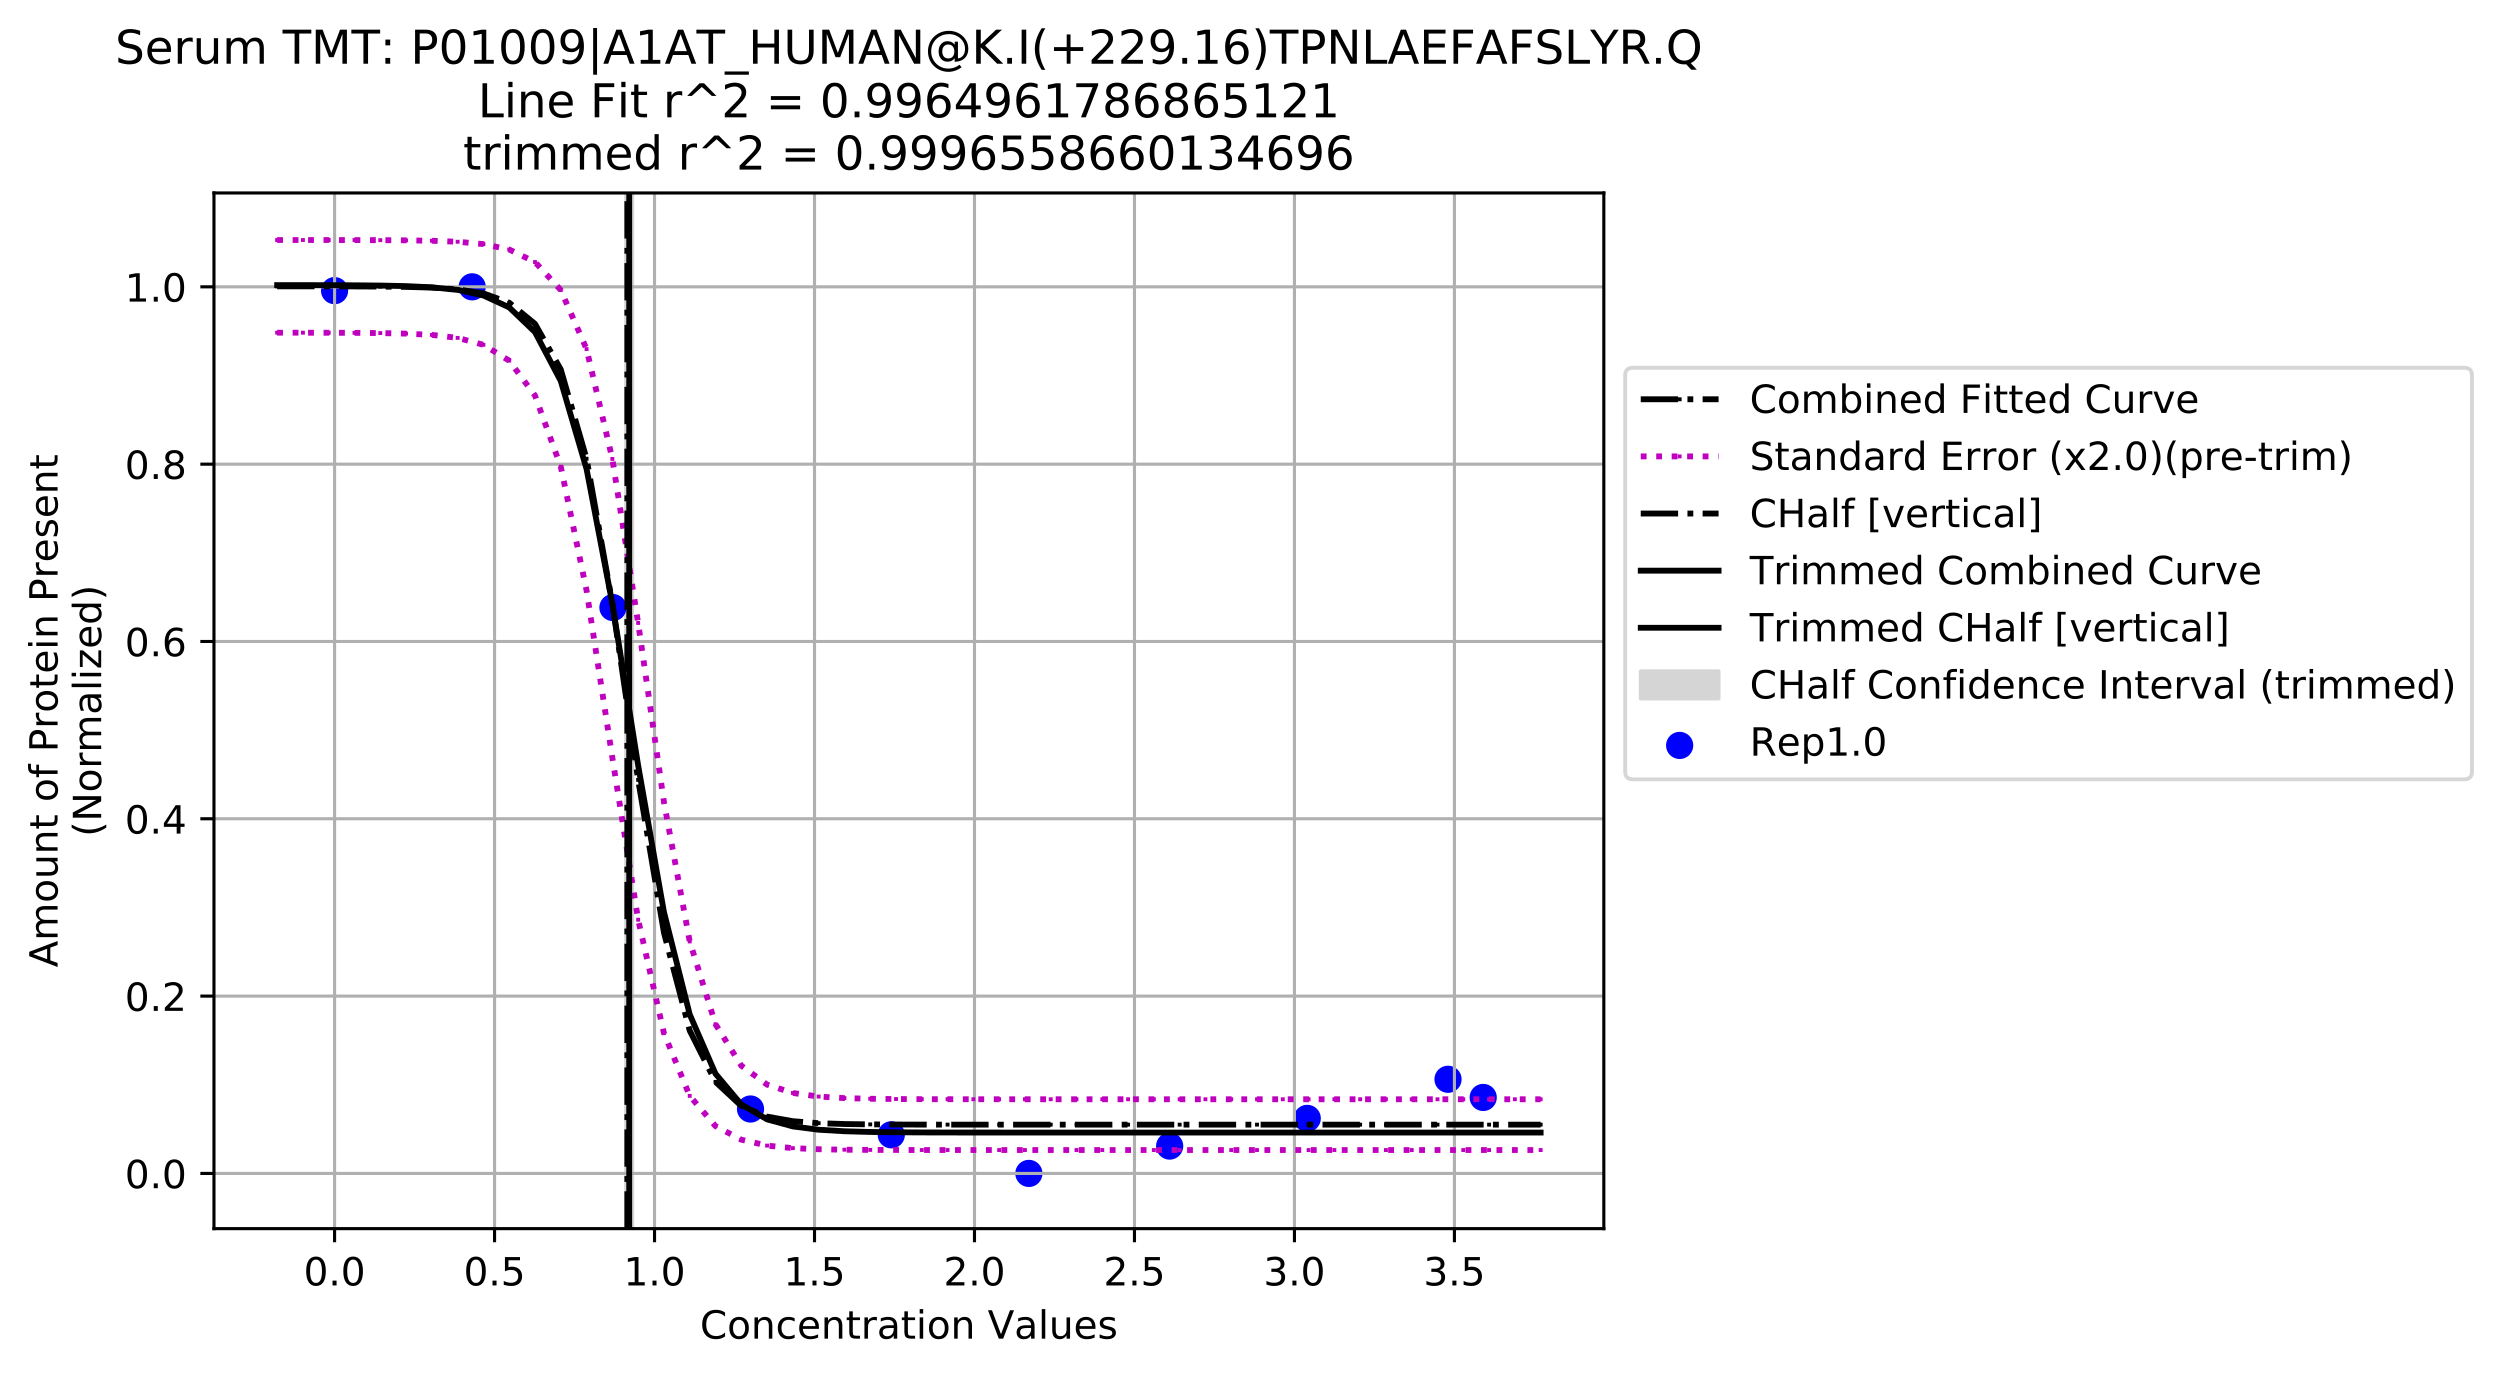 <?xml version="1.0" encoding="utf-8" standalone="no"?>
<!DOCTYPE svg PUBLIC "-//W3C//DTD SVG 1.1//EN"
  "http://www.w3.org/Graphics/SVG/1.1/DTD/svg11.dtd">
<!-- Created with matplotlib (https://matplotlib.org/) -->
<svg height="353.247pt" version="1.1" viewBox="0 0 642.37 353.247" width="642.37pt" xmlns="http://www.w3.org/2000/svg" xmlns:xlink="http://www.w3.org/1999/xlink">
 <defs>
  <style type="text/css">
*{stroke-linecap:butt;stroke-linejoin:round;}
  </style>
 </defs>
 <g id="figure_1">
  <g id="patch_1">
   <path d="M 0 353.247 
L 642.37 353.247 
L 642.37 0 
L 0 0 
z
" style="fill:#ffffff;"/>
  </g>
  <g id="axes_1">
   <g id="patch_2">
    <path d="M 54.979 315.691 
L 412.099 315.691 
L 412.099 49.579 
L 54.979 49.579 
z
" style="fill:#ffffff;"/>
   </g>
   <g id="patch_3">
    <path clip-path="url(#p310f4f7887)" d="M 160.891 315.691 
L 160.891 49.579 
L 162.456 49.579 
L 162.456 315.691 
z
" style="fill:#d5d5d5;stroke:#d5d5d5;stroke-linejoin:miter;"/>
   </g>
   <g id="PathCollection_1">
    <defs>
     <path d="M 0 3 
C 0.796 3 1.559 2.684 2.121 2.121 
C 2.684 1.559 3 0.796 3 0 
C 3 -0.796 2.684 -1.559 2.121 -2.121 
C 1.559 -2.684 0.796 -3 0 -3 
C -0.796 -3 -1.559 -2.684 -2.121 -2.121 
C -2.684 -1.559 -3 -0.796 -3 0 
C -3 0.796 -2.684 1.559 -2.121 2.121 
C -1.559 2.684 -0.796 3 0 3 
z
" id="mafcf6d1b45" style="stroke:#0000ff;"/>
    </defs>
    <g clip-path="url(#p310f4f7887)">
     <use style="fill:#0000ff;stroke:#0000ff;" x="85.969" xlink:href="#mafcf6d1b45" y="74.678"/>
     <use style="fill:#0000ff;stroke:#0000ff;" x="121.32" xlink:href="#mafcf6d1b45" y="73.703"/>
     <use style="fill:#0000ff;stroke:#0000ff;" x="157.493" xlink:href="#mafcf6d1b45" y="156.114"/>
     <use style="fill:#0000ff;stroke:#0000ff;" x="192.844" xlink:href="#mafcf6d1b45" y="284.957"/>
     <use style="fill:#0000ff;stroke:#0000ff;" x="229.017" xlink:href="#mafcf6d1b45" y="291.592"/>
     <use style="fill:#0000ff;stroke:#0000ff;" x="264.369" xlink:href="#mafcf6d1b45" y="301.507"/>
     <use style="fill:#0000ff;stroke:#0000ff;" x="300.542" xlink:href="#mafcf6d1b45" y="294.481"/>
     <use style="fill:#0000ff;stroke:#0000ff;" x="335.893" xlink:href="#mafcf6d1b45" y="287.367"/>
     <use style="fill:#0000ff;stroke:#0000ff;" x="372.066" xlink:href="#mafcf6d1b45" y="277.319"/>
     <use style="fill:#0000ff;stroke:#0000ff;" x="381.109" xlink:href="#mafcf6d1b45" y="281.987"/>
    </g>
   </g>
   <g id="matplotlib.axis_1">
    <g id="xtick_1">
     <g id="line2d_1">
      <path clip-path="url(#p310f4f7887)" d="M 85.969 315.691 
L 85.969 49.579 
" style="fill:none;stroke:#b0b0b0;stroke-linecap:square;stroke-width:0.8;"/>
     </g>
     <g id="line2d_2">
      <defs>
       <path d="M 0 0 
L 0 3.5 
" id="m35a2262229" style="stroke:#000000;stroke-width:0.8;"/>
      </defs>
      <g>
       <use style="stroke:#000000;stroke-width:0.8;" x="85.969" xlink:href="#m35a2262229" y="315.691"/>
      </g>
     </g>
     <g id="text_1">
      <!-- 0.0 -->
      <defs>
       <path d="M 31.781 66.406 
Q 24.172 66.406 20.328 58.906 
Q 16.5 51.422 16.5 36.375 
Q 16.5 21.391 20.328 13.891 
Q 24.172 6.391 31.781 6.391 
Q 39.453 6.391 43.281 13.891 
Q 47.125 21.391 47.125 36.375 
Q 47.125 51.422 43.281 58.906 
Q 39.453 66.406 31.781 66.406 
z
M 31.781 74.219 
Q 44.047 74.219 50.516 64.516 
Q 56.984 54.828 56.984 36.375 
Q 56.984 17.969 50.516 8.266 
Q 44.047 -1.422 31.781 -1.422 
Q 19.531 -1.422 13.062 8.266 
Q 6.594 17.969 6.594 36.375 
Q 6.594 54.828 13.062 64.516 
Q 19.531 74.219 31.781 74.219 
z
" id="DejaVuSans-48"/>
       <path d="M 10.688 12.406 
L 21 12.406 
L 21 0 
L 10.688 0 
z
" id="DejaVuSans-46"/>
      </defs>
      <g transform="translate(78.017 330.29)scale(0.1 -0.1)">
       <use xlink:href="#DejaVuSans-48"/>
       <use x="63.623" xlink:href="#DejaVuSans-46"/>
       <use x="95.41" xlink:href="#DejaVuSans-48"/>
      </g>
     </g>
    </g>
    <g id="xtick_2">
     <g id="line2d_3">
      <path clip-path="url(#p310f4f7887)" d="M 127.075 315.691 
L 127.075 49.579 
" style="fill:none;stroke:#b0b0b0;stroke-linecap:square;stroke-width:0.8;"/>
     </g>
     <g id="line2d_4">
      <g>
       <use style="stroke:#000000;stroke-width:0.8;" x="127.075" xlink:href="#m35a2262229" y="315.691"/>
      </g>
     </g>
     <g id="text_2">
      <!-- 0.5 -->
      <defs>
       <path d="M 10.797 72.906 
L 49.516 72.906 
L 49.516 64.594 
L 19.828 64.594 
L 19.828 46.734 
Q 21.969 47.469 24.109 47.828 
Q 26.266 48.188 28.422 48.188 
Q 40.625 48.188 47.75 41.5 
Q 54.891 34.812 54.891 23.391 
Q 54.891 11.625 47.562 5.094 
Q 40.234 -1.422 26.906 -1.422 
Q 22.312 -1.422 17.547 -0.641 
Q 12.797 0.141 7.719 1.703 
L 7.719 11.625 
Q 12.109 9.234 16.797 8.062 
Q 21.484 6.891 26.703 6.891 
Q 35.156 6.891 40.078 11.328 
Q 45.016 15.766 45.016 23.391 
Q 45.016 31 40.078 35.438 
Q 35.156 39.891 26.703 39.891 
Q 22.75 39.891 18.812 39.016 
Q 14.891 38.141 10.797 36.281 
z
" id="DejaVuSans-53"/>
      </defs>
      <g transform="translate(119.123 330.29)scale(0.1 -0.1)">
       <use xlink:href="#DejaVuSans-48"/>
       <use x="63.623" xlink:href="#DejaVuSans-46"/>
       <use x="95.41" xlink:href="#DejaVuSans-53"/>
      </g>
     </g>
    </g>
    <g id="xtick_3">
     <g id="line2d_5">
      <path clip-path="url(#p310f4f7887)" d="M 168.181 315.691 
L 168.181 49.579 
" style="fill:none;stroke:#b0b0b0;stroke-linecap:square;stroke-width:0.8;"/>
     </g>
     <g id="line2d_6">
      <g>
       <use style="stroke:#000000;stroke-width:0.8;" x="168.181" xlink:href="#m35a2262229" y="315.691"/>
      </g>
     </g>
     <g id="text_3">
      <!-- 1.0 -->
      <defs>
       <path d="M 12.406 8.297 
L 28.516 8.297 
L 28.516 63.922 
L 10.984 60.406 
L 10.984 69.391 
L 28.422 72.906 
L 38.281 72.906 
L 38.281 8.297 
L 54.391 8.297 
L 54.391 0 
L 12.406 0 
z
" id="DejaVuSans-49"/>
      </defs>
      <g transform="translate(160.229 330.29)scale(0.1 -0.1)">
       <use xlink:href="#DejaVuSans-49"/>
       <use x="63.623" xlink:href="#DejaVuSans-46"/>
       <use x="95.41" xlink:href="#DejaVuSans-48"/>
      </g>
     </g>
    </g>
    <g id="xtick_4">
     <g id="line2d_7">
      <path clip-path="url(#p310f4f7887)" d="M 209.287 315.691 
L 209.287 49.579 
" style="fill:none;stroke:#b0b0b0;stroke-linecap:square;stroke-width:0.8;"/>
     </g>
     <g id="line2d_8">
      <g>
       <use style="stroke:#000000;stroke-width:0.8;" x="209.287" xlink:href="#m35a2262229" y="315.691"/>
      </g>
     </g>
     <g id="text_4">
      <!-- 1.5 -->
      <g transform="translate(201.335 330.29)scale(0.1 -0.1)">
       <use xlink:href="#DejaVuSans-49"/>
       <use x="63.623" xlink:href="#DejaVuSans-46"/>
       <use x="95.41" xlink:href="#DejaVuSans-53"/>
      </g>
     </g>
    </g>
    <g id="xtick_5">
     <g id="line2d_9">
      <path clip-path="url(#p310f4f7887)" d="M 250.392 315.691 
L 250.392 49.579 
" style="fill:none;stroke:#b0b0b0;stroke-linecap:square;stroke-width:0.8;"/>
     </g>
     <g id="line2d_10">
      <g>
       <use style="stroke:#000000;stroke-width:0.8;" x="250.392" xlink:href="#m35a2262229" y="315.691"/>
      </g>
     </g>
     <g id="text_5">
      <!-- 2.0 -->
      <defs>
       <path d="M 19.188 8.297 
L 53.609 8.297 
L 53.609 0 
L 7.328 0 
L 7.328 8.297 
Q 12.938 14.109 22.625 23.891 
Q 32.328 33.688 34.812 36.531 
Q 39.547 41.844 41.422 45.531 
Q 43.312 49.219 43.312 52.781 
Q 43.312 58.594 39.234 62.25 
Q 35.156 65.922 28.609 65.922 
Q 23.969 65.922 18.812 64.312 
Q 13.672 62.703 7.812 59.422 
L 7.812 69.391 
Q 13.766 71.781 18.938 73 
Q 24.125 74.219 28.422 74.219 
Q 39.75 74.219 46.484 68.547 
Q 53.219 62.891 53.219 53.422 
Q 53.219 48.922 51.531 44.891 
Q 49.859 40.875 45.406 35.406 
Q 44.188 33.984 37.641 27.219 
Q 31.109 20.453 19.188 8.297 
z
" id="DejaVuSans-50"/>
      </defs>
      <g transform="translate(242.441 330.29)scale(0.1 -0.1)">
       <use xlink:href="#DejaVuSans-50"/>
       <use x="63.623" xlink:href="#DejaVuSans-46"/>
       <use x="95.41" xlink:href="#DejaVuSans-48"/>
      </g>
     </g>
    </g>
    <g id="xtick_6">
     <g id="line2d_11">
      <path clip-path="url(#p310f4f7887)" d="M 291.498 315.691 
L 291.498 49.579 
" style="fill:none;stroke:#b0b0b0;stroke-linecap:square;stroke-width:0.8;"/>
     </g>
     <g id="line2d_12">
      <g>
       <use style="stroke:#000000;stroke-width:0.8;" x="291.498" xlink:href="#m35a2262229" y="315.691"/>
      </g>
     </g>
     <g id="text_6">
      <!-- 2.5 -->
      <g transform="translate(283.547 330.29)scale(0.1 -0.1)">
       <use xlink:href="#DejaVuSans-50"/>
       <use x="63.623" xlink:href="#DejaVuSans-46"/>
       <use x="95.41" xlink:href="#DejaVuSans-53"/>
      </g>
     </g>
    </g>
    <g id="xtick_7">
     <g id="line2d_13">
      <path clip-path="url(#p310f4f7887)" d="M 332.604 315.691 
L 332.604 49.579 
" style="fill:none;stroke:#b0b0b0;stroke-linecap:square;stroke-width:0.8;"/>
     </g>
     <g id="line2d_14">
      <g>
       <use style="stroke:#000000;stroke-width:0.8;" x="332.604" xlink:href="#m35a2262229" y="315.691"/>
      </g>
     </g>
     <g id="text_7">
      <!-- 3.0 -->
      <defs>
       <path d="M 40.578 39.312 
Q 47.656 37.797 51.625 33 
Q 55.609 28.219 55.609 21.188 
Q 55.609 10.406 48.188 4.484 
Q 40.766 -1.422 27.094 -1.422 
Q 22.516 -1.422 17.656 -0.516 
Q 12.797 0.391 7.625 2.203 
L 7.625 11.719 
Q 11.719 9.328 16.594 8.109 
Q 21.484 6.891 26.812 6.891 
Q 36.078 6.891 40.938 10.547 
Q 45.797 14.203 45.797 21.188 
Q 45.797 27.641 41.281 31.266 
Q 36.766 34.906 28.719 34.906 
L 20.219 34.906 
L 20.219 43.016 
L 29.109 43.016 
Q 36.375 43.016 40.234 45.922 
Q 44.094 48.828 44.094 54.297 
Q 44.094 59.906 40.109 62.906 
Q 36.141 65.922 28.719 65.922 
Q 24.656 65.922 20.016 65.031 
Q 15.375 64.156 9.812 62.312 
L 9.812 71.094 
Q 15.438 72.656 20.344 73.438 
Q 25.25 74.219 29.594 74.219 
Q 40.828 74.219 47.359 69.109 
Q 53.906 64.016 53.906 55.328 
Q 53.906 49.266 50.438 45.094 
Q 46.969 40.922 40.578 39.312 
z
" id="DejaVuSans-51"/>
      </defs>
      <g transform="translate(324.653 330.29)scale(0.1 -0.1)">
       <use xlink:href="#DejaVuSans-51"/>
       <use x="63.623" xlink:href="#DejaVuSans-46"/>
       <use x="95.41" xlink:href="#DejaVuSans-48"/>
      </g>
     </g>
    </g>
    <g id="xtick_8">
     <g id="line2d_15">
      <path clip-path="url(#p310f4f7887)" d="M 373.71 315.691 
L 373.71 49.579 
" style="fill:none;stroke:#b0b0b0;stroke-linecap:square;stroke-width:0.8;"/>
     </g>
     <g id="line2d_16">
      <g>
       <use style="stroke:#000000;stroke-width:0.8;" x="373.71" xlink:href="#m35a2262229" y="315.691"/>
      </g>
     </g>
     <g id="text_8">
      <!-- 3.5 -->
      <g transform="translate(365.759 330.29)scale(0.1 -0.1)">
       <use xlink:href="#DejaVuSans-51"/>
       <use x="63.623" xlink:href="#DejaVuSans-46"/>
       <use x="95.41" xlink:href="#DejaVuSans-53"/>
      </g>
     </g>
    </g>
    <g id="text_9">
     <!-- Concentration Values -->
     <defs>
      <path d="M 64.406 67.281 
L 64.406 56.891 
Q 59.422 61.531 53.781 63.812 
Q 48.141 66.109 41.797 66.109 
Q 29.297 66.109 22.656 58.469 
Q 16.016 50.828 16.016 36.375 
Q 16.016 21.969 22.656 14.328 
Q 29.297 6.688 41.797 6.688 
Q 48.141 6.688 53.781 8.984 
Q 59.422 11.281 64.406 15.922 
L 64.406 5.609 
Q 59.234 2.094 53.438 0.328 
Q 47.656 -1.422 41.219 -1.422 
Q 24.656 -1.422 15.125 8.703 
Q 5.609 18.844 5.609 36.375 
Q 5.609 53.953 15.125 64.078 
Q 24.656 74.219 41.219 74.219 
Q 47.75 74.219 53.531 72.484 
Q 59.328 70.75 64.406 67.281 
z
" id="DejaVuSans-67"/>
      <path d="M 30.609 48.391 
Q 23.391 48.391 19.188 42.75 
Q 14.984 37.109 14.984 27.297 
Q 14.984 17.484 19.156 11.844 
Q 23.344 6.203 30.609 6.203 
Q 37.797 6.203 41.984 11.859 
Q 46.188 17.531 46.188 27.297 
Q 46.188 37.016 41.984 42.703 
Q 37.797 48.391 30.609 48.391 
z
M 30.609 56 
Q 42.328 56 49.016 48.375 
Q 55.719 40.766 55.719 27.297 
Q 55.719 13.875 49.016 6.219 
Q 42.328 -1.422 30.609 -1.422 
Q 18.844 -1.422 12.172 6.219 
Q 5.516 13.875 5.516 27.297 
Q 5.516 40.766 12.172 48.375 
Q 18.844 56 30.609 56 
z
" id="DejaVuSans-111"/>
      <path d="M 54.891 33.016 
L 54.891 0 
L 45.906 0 
L 45.906 32.719 
Q 45.906 40.484 42.875 44.328 
Q 39.844 48.188 33.797 48.188 
Q 26.516 48.188 22.312 43.547 
Q 18.109 38.922 18.109 30.906 
L 18.109 0 
L 9.078 0 
L 9.078 54.688 
L 18.109 54.688 
L 18.109 46.188 
Q 21.344 51.125 25.703 53.562 
Q 30.078 56 35.797 56 
Q 45.219 56 50.047 50.172 
Q 54.891 44.344 54.891 33.016 
z
" id="DejaVuSans-110"/>
      <path d="M 48.781 52.594 
L 48.781 44.188 
Q 44.969 46.297 41.141 47.344 
Q 37.312 48.391 33.406 48.391 
Q 24.656 48.391 19.812 42.844 
Q 14.984 37.312 14.984 27.297 
Q 14.984 17.281 19.812 11.734 
Q 24.656 6.203 33.406 6.203 
Q 37.312 6.203 41.141 7.25 
Q 44.969 8.297 48.781 10.406 
L 48.781 2.094 
Q 45.016 0.344 40.984 -0.531 
Q 36.969 -1.422 32.422 -1.422 
Q 20.062 -1.422 12.781 6.344 
Q 5.516 14.109 5.516 27.297 
Q 5.516 40.672 12.859 48.328 
Q 20.219 56 33.016 56 
Q 37.156 56 41.109 55.141 
Q 45.062 54.297 48.781 52.594 
z
" id="DejaVuSans-99"/>
      <path d="M 56.203 29.594 
L 56.203 25.203 
L 14.891 25.203 
Q 15.484 15.922 20.484 11.062 
Q 25.484 6.203 34.422 6.203 
Q 39.594 6.203 44.453 7.469 
Q 49.312 8.734 54.109 11.281 
L 54.109 2.781 
Q 49.266 0.734 44.188 -0.344 
Q 39.109 -1.422 33.891 -1.422 
Q 20.797 -1.422 13.156 6.188 
Q 5.516 13.812 5.516 26.812 
Q 5.516 40.234 12.766 48.109 
Q 20.016 56 32.328 56 
Q 43.359 56 49.781 48.891 
Q 56.203 41.797 56.203 29.594 
z
M 47.219 32.234 
Q 47.125 39.594 43.094 43.984 
Q 39.062 48.391 32.422 48.391 
Q 24.906 48.391 20.391 44.141 
Q 15.875 39.891 15.188 32.172 
z
" id="DejaVuSans-101"/>
      <path d="M 18.312 70.219 
L 18.312 54.688 
L 36.812 54.688 
L 36.812 47.703 
L 18.312 47.703 
L 18.312 18.016 
Q 18.312 11.328 20.141 9.422 
Q 21.969 7.516 27.594 7.516 
L 36.812 7.516 
L 36.812 0 
L 27.594 0 
Q 17.188 0 13.234 3.875 
Q 9.281 7.766 9.281 18.016 
L 9.281 47.703 
L 2.688 47.703 
L 2.688 54.688 
L 9.281 54.688 
L 9.281 70.219 
z
" id="DejaVuSans-116"/>
      <path d="M 41.109 46.297 
Q 39.594 47.172 37.812 47.578 
Q 36.031 48 33.891 48 
Q 26.266 48 22.188 43.047 
Q 18.109 38.094 18.109 28.812 
L 18.109 0 
L 9.078 0 
L 9.078 54.688 
L 18.109 54.688 
L 18.109 46.188 
Q 20.953 51.172 25.484 53.578 
Q 30.031 56 36.531 56 
Q 37.453 56 38.578 55.875 
Q 39.703 55.766 41.062 55.516 
z
" id="DejaVuSans-114"/>
      <path d="M 34.281 27.484 
Q 23.391 27.484 19.188 25 
Q 14.984 22.516 14.984 16.5 
Q 14.984 11.719 18.141 8.906 
Q 21.297 6.109 26.703 6.109 
Q 34.188 6.109 38.703 11.406 
Q 43.219 16.703 43.219 25.484 
L 43.219 27.484 
z
M 52.203 31.203 
L 52.203 0 
L 43.219 0 
L 43.219 8.297 
Q 40.141 3.328 35.547 0.953 
Q 30.953 -1.422 24.312 -1.422 
Q 15.922 -1.422 10.953 3.297 
Q 6 8.016 6 15.922 
Q 6 25.141 12.172 29.828 
Q 18.359 34.516 30.609 34.516 
L 43.219 34.516 
L 43.219 35.406 
Q 43.219 41.609 39.141 45 
Q 35.062 48.391 27.688 48.391 
Q 23 48.391 18.547 47.266 
Q 14.109 46.141 10.016 43.891 
L 10.016 52.203 
Q 14.938 54.109 19.578 55.047 
Q 24.219 56 28.609 56 
Q 40.484 56 46.344 49.844 
Q 52.203 43.703 52.203 31.203 
z
" id="DejaVuSans-97"/>
      <path d="M 9.422 54.688 
L 18.406 54.688 
L 18.406 0 
L 9.422 0 
z
M 9.422 75.984 
L 18.406 75.984 
L 18.406 64.594 
L 9.422 64.594 
z
" id="DejaVuSans-105"/>
      <path id="DejaVuSans-32"/>
      <path d="M 28.609 0 
L 0.781 72.906 
L 11.078 72.906 
L 34.188 11.531 
L 57.328 72.906 
L 67.578 72.906 
L 39.797 0 
z
" id="DejaVuSans-86"/>
      <path d="M 9.422 75.984 
L 18.406 75.984 
L 18.406 0 
L 9.422 0 
z
" id="DejaVuSans-108"/>
      <path d="M 8.5 21.578 
L 8.5 54.688 
L 17.484 54.688 
L 17.484 21.922 
Q 17.484 14.156 20.5 10.266 
Q 23.531 6.391 29.594 6.391 
Q 36.859 6.391 41.078 11.031 
Q 45.312 15.672 45.312 23.688 
L 45.312 54.688 
L 54.297 54.688 
L 54.297 0 
L 45.312 0 
L 45.312 8.406 
Q 42.047 3.422 37.719 1 
Q 33.406 -1.422 27.688 -1.422 
Q 18.266 -1.422 13.375 4.438 
Q 8.5 10.297 8.5 21.578 
z
M 31.109 56 
z
" id="DejaVuSans-117"/>
      <path d="M 44.281 53.078 
L 44.281 44.578 
Q 40.484 46.531 36.375 47.5 
Q 32.281 48.484 27.875 48.484 
Q 21.188 48.484 17.844 46.438 
Q 14.5 44.391 14.5 40.281 
Q 14.5 37.156 16.891 35.375 
Q 19.281 33.594 26.516 31.984 
L 29.594 31.297 
Q 39.156 29.25 43.188 25.516 
Q 47.219 21.781 47.219 15.094 
Q 47.219 7.469 41.188 3.016 
Q 35.156 -1.422 24.609 -1.422 
Q 20.219 -1.422 15.453 -0.562 
Q 10.688 0.297 5.422 2 
L 5.422 11.281 
Q 10.406 8.688 15.234 7.391 
Q 20.062 6.109 24.812 6.109 
Q 31.156 6.109 34.562 8.281 
Q 37.984 10.453 37.984 14.406 
Q 37.984 18.062 35.516 20.016 
Q 33.062 21.969 24.703 23.781 
L 21.578 24.516 
Q 13.234 26.266 9.516 29.906 
Q 5.812 33.547 5.812 39.891 
Q 5.812 47.609 11.281 51.797 
Q 16.75 56 26.812 56 
Q 31.781 56 36.172 55.266 
Q 40.578 54.547 44.281 53.078 
z
" id="DejaVuSans-115"/>
     </defs>
     <g transform="translate(179.861 343.968)scale(0.1 -0.1)">
      <use xlink:href="#DejaVuSans-67"/>
      <use x="69.824" xlink:href="#DejaVuSans-111"/>
      <use x="131.006" xlink:href="#DejaVuSans-110"/>
      <use x="194.385" xlink:href="#DejaVuSans-99"/>
      <use x="249.365" xlink:href="#DejaVuSans-101"/>
      <use x="310.889" xlink:href="#DejaVuSans-110"/>
      <use x="374.268" xlink:href="#DejaVuSans-116"/>
      <use x="413.477" xlink:href="#DejaVuSans-114"/>
      <use x="454.59" xlink:href="#DejaVuSans-97"/>
      <use x="515.869" xlink:href="#DejaVuSans-116"/>
      <use x="555.078" xlink:href="#DejaVuSans-105"/>
      <use x="582.861" xlink:href="#DejaVuSans-111"/>
      <use x="644.043" xlink:href="#DejaVuSans-110"/>
      <use x="707.422" xlink:href="#DejaVuSans-32"/>
      <use x="739.209" xlink:href="#DejaVuSans-86"/>
      <use x="807.508" xlink:href="#DejaVuSans-97"/>
      <use x="868.787" xlink:href="#DejaVuSans-108"/>
      <use x="896.57" xlink:href="#DejaVuSans-117"/>
      <use x="959.949" xlink:href="#DejaVuSans-101"/>
      <use x="1021.473" xlink:href="#DejaVuSans-115"/>
     </g>
    </g>
   </g>
   <g id="matplotlib.axis_2">
    <g id="ytick_1">
     <g id="line2d_17">
      <path clip-path="url(#p310f4f7887)" d="M 54.979 301.507 
L 412.099 301.507 
" style="fill:none;stroke:#b0b0b0;stroke-linecap:square;stroke-width:0.8;"/>
     </g>
     <g id="line2d_18">
      <defs>
       <path d="M 0 0 
L -3.5 0 
" id="mb023a705ae" style="stroke:#000000;stroke-width:0.8;"/>
      </defs>
      <g>
       <use style="stroke:#000000;stroke-width:0.8;" x="54.979" xlink:href="#mb023a705ae" y="301.507"/>
      </g>
     </g>
     <g id="text_10">
      <!-- 0.0 -->
      <g transform="translate(32.076 305.307)scale(0.1 -0.1)">
       <use xlink:href="#DejaVuSans-48"/>
       <use x="63.623" xlink:href="#DejaVuSans-46"/>
       <use x="95.41" xlink:href="#DejaVuSans-48"/>
      </g>
     </g>
    </g>
    <g id="ytick_2">
     <g id="line2d_19">
      <path clip-path="url(#p310f4f7887)" d="M 54.979 255.947 
L 412.099 255.947 
" style="fill:none;stroke:#b0b0b0;stroke-linecap:square;stroke-width:0.8;"/>
     </g>
     <g id="line2d_20">
      <g>
       <use style="stroke:#000000;stroke-width:0.8;" x="54.979" xlink:href="#mb023a705ae" y="255.947"/>
      </g>
     </g>
     <g id="text_11">
      <!-- 0.2 -->
      <g transform="translate(32.076 259.746)scale(0.1 -0.1)">
       <use xlink:href="#DejaVuSans-48"/>
       <use x="63.623" xlink:href="#DejaVuSans-46"/>
       <use x="95.41" xlink:href="#DejaVuSans-50"/>
      </g>
     </g>
    </g>
    <g id="ytick_3">
     <g id="line2d_21">
      <path clip-path="url(#p310f4f7887)" d="M 54.979 210.386 
L 412.099 210.386 
" style="fill:none;stroke:#b0b0b0;stroke-linecap:square;stroke-width:0.8;"/>
     </g>
     <g id="line2d_22">
      <g>
       <use style="stroke:#000000;stroke-width:0.8;" x="54.979" xlink:href="#mb023a705ae" y="210.386"/>
      </g>
     </g>
     <g id="text_12">
      <!-- 0.4 -->
      <defs>
       <path d="M 37.797 64.312 
L 12.891 25.391 
L 37.797 25.391 
z
M 35.203 72.906 
L 47.609 72.906 
L 47.609 25.391 
L 58.016 25.391 
L 58.016 17.188 
L 47.609 17.188 
L 47.609 0 
L 37.797 0 
L 37.797 17.188 
L 4.891 17.188 
L 4.891 26.703 
z
" id="DejaVuSans-52"/>
      </defs>
      <g transform="translate(32.076 214.185)scale(0.1 -0.1)">
       <use xlink:href="#DejaVuSans-48"/>
       <use x="63.623" xlink:href="#DejaVuSans-46"/>
       <use x="95.41" xlink:href="#DejaVuSans-52"/>
      </g>
     </g>
    </g>
    <g id="ytick_4">
     <g id="line2d_23">
      <path clip-path="url(#p310f4f7887)" d="M 54.979 164.825 
L 412.099 164.825 
" style="fill:none;stroke:#b0b0b0;stroke-linecap:square;stroke-width:0.8;"/>
     </g>
     <g id="line2d_24">
      <g>
       <use style="stroke:#000000;stroke-width:0.8;" x="54.979" xlink:href="#mb023a705ae" y="164.825"/>
      </g>
     </g>
     <g id="text_13">
      <!-- 0.6 -->
      <defs>
       <path d="M 33.016 40.375 
Q 26.375 40.375 22.484 35.828 
Q 18.609 31.297 18.609 23.391 
Q 18.609 15.531 22.484 10.953 
Q 26.375 6.391 33.016 6.391 
Q 39.656 6.391 43.531 10.953 
Q 47.406 15.531 47.406 23.391 
Q 47.406 31.297 43.531 35.828 
Q 39.656 40.375 33.016 40.375 
z
M 52.594 71.297 
L 52.594 62.312 
Q 48.875 64.062 45.094 64.984 
Q 41.312 65.922 37.594 65.922 
Q 27.828 65.922 22.672 59.328 
Q 17.531 52.734 16.797 39.406 
Q 19.672 43.656 24.016 45.922 
Q 28.375 48.188 33.594 48.188 
Q 44.578 48.188 50.953 41.516 
Q 57.328 34.859 57.328 23.391 
Q 57.328 12.156 50.688 5.359 
Q 44.047 -1.422 33.016 -1.422 
Q 20.359 -1.422 13.672 8.266 
Q 6.984 17.969 6.984 36.375 
Q 6.984 53.656 15.188 63.938 
Q 23.391 74.219 37.203 74.219 
Q 40.922 74.219 44.703 73.484 
Q 48.484 72.75 52.594 71.297 
z
" id="DejaVuSans-54"/>
      </defs>
      <g transform="translate(32.076 168.624)scale(0.1 -0.1)">
       <use xlink:href="#DejaVuSans-48"/>
       <use x="63.623" xlink:href="#DejaVuSans-46"/>
       <use x="95.41" xlink:href="#DejaVuSans-54"/>
      </g>
     </g>
    </g>
    <g id="ytick_5">
     <g id="line2d_25">
      <path clip-path="url(#p310f4f7887)" d="M 54.979 119.264 
L 412.099 119.264 
" style="fill:none;stroke:#b0b0b0;stroke-linecap:square;stroke-width:0.8;"/>
     </g>
     <g id="line2d_26">
      <g>
       <use style="stroke:#000000;stroke-width:0.8;" x="54.979" xlink:href="#mb023a705ae" y="119.264"/>
      </g>
     </g>
     <g id="text_14">
      <!-- 0.8 -->
      <defs>
       <path d="M 31.781 34.625 
Q 24.75 34.625 20.719 30.859 
Q 16.703 27.094 16.703 20.516 
Q 16.703 13.922 20.719 10.156 
Q 24.75 6.391 31.781 6.391 
Q 38.812 6.391 42.859 10.172 
Q 46.922 13.969 46.922 20.516 
Q 46.922 27.094 42.891 30.859 
Q 38.875 34.625 31.781 34.625 
z
M 21.922 38.812 
Q 15.578 40.375 12.031 44.719 
Q 8.5 49.078 8.5 55.328 
Q 8.5 64.062 14.719 69.141 
Q 20.953 74.219 31.781 74.219 
Q 42.672 74.219 48.875 69.141 
Q 55.078 64.062 55.078 55.328 
Q 55.078 49.078 51.531 44.719 
Q 48 40.375 41.703 38.812 
Q 48.828 37.156 52.797 32.312 
Q 56.781 27.484 56.781 20.516 
Q 56.781 9.906 50.312 4.234 
Q 43.844 -1.422 31.781 -1.422 
Q 19.734 -1.422 13.25 4.234 
Q 6.781 9.906 6.781 20.516 
Q 6.781 27.484 10.781 32.312 
Q 14.797 37.156 21.922 38.812 
z
M 18.312 54.391 
Q 18.312 48.734 21.844 45.562 
Q 25.391 42.391 31.781 42.391 
Q 38.141 42.391 41.719 45.562 
Q 45.312 48.734 45.312 54.391 
Q 45.312 60.062 41.719 63.234 
Q 38.141 66.406 31.781 66.406 
Q 25.391 66.406 21.844 63.234 
Q 18.312 60.062 18.312 54.391 
z
" id="DejaVuSans-56"/>
      </defs>
      <g transform="translate(32.076 123.063)scale(0.1 -0.1)">
       <use xlink:href="#DejaVuSans-48"/>
       <use x="63.623" xlink:href="#DejaVuSans-46"/>
       <use x="95.41" xlink:href="#DejaVuSans-56"/>
      </g>
     </g>
    </g>
    <g id="ytick_6">
     <g id="line2d_27">
      <path clip-path="url(#p310f4f7887)" d="M 54.979 73.703 
L 412.099 73.703 
" style="fill:none;stroke:#b0b0b0;stroke-linecap:square;stroke-width:0.8;"/>
     </g>
     <g id="line2d_28">
      <g>
       <use style="stroke:#000000;stroke-width:0.8;" x="54.979" xlink:href="#mb023a705ae" y="73.703"/>
      </g>
     </g>
     <g id="text_15">
      <!-- 1.0 -->
      <g transform="translate(32.076 77.502)scale(0.1 -0.1)">
       <use xlink:href="#DejaVuSans-49"/>
       <use x="63.623" xlink:href="#DejaVuSans-46"/>
       <use x="95.41" xlink:href="#DejaVuSans-48"/>
      </g>
     </g>
    </g>
    <g id="text_16">
     <!-- Amount of Protein Present -->
     <defs>
      <path d="M 34.188 63.188 
L 20.797 26.906 
L 47.609 26.906 
z
M 28.609 72.906 
L 39.797 72.906 
L 67.578 0 
L 57.328 0 
L 50.688 18.703 
L 17.828 18.703 
L 11.188 0 
L 0.781 0 
z
" id="DejaVuSans-65"/>
      <path d="M 52 44.188 
Q 55.375 50.25 60.062 53.125 
Q 64.75 56 71.094 56 
Q 79.641 56 84.281 50.016 
Q 88.922 44.047 88.922 33.016 
L 88.922 0 
L 79.891 0 
L 79.891 32.719 
Q 79.891 40.578 77.094 44.375 
Q 74.312 48.188 68.609 48.188 
Q 61.625 48.188 57.562 43.547 
Q 53.516 38.922 53.516 30.906 
L 53.516 0 
L 44.484 0 
L 44.484 32.719 
Q 44.484 40.625 41.703 44.406 
Q 38.922 48.188 33.109 48.188 
Q 26.219 48.188 22.156 43.531 
Q 18.109 38.875 18.109 30.906 
L 18.109 0 
L 9.078 0 
L 9.078 54.688 
L 18.109 54.688 
L 18.109 46.188 
Q 21.188 51.219 25.484 53.609 
Q 29.781 56 35.688 56 
Q 41.656 56 45.828 52.969 
Q 50 49.953 52 44.188 
z
" id="DejaVuSans-109"/>
      <path d="M 37.109 75.984 
L 37.109 68.5 
L 28.516 68.5 
Q 23.688 68.5 21.797 66.547 
Q 19.922 64.594 19.922 59.516 
L 19.922 54.688 
L 34.719 54.688 
L 34.719 47.703 
L 19.922 47.703 
L 19.922 0 
L 10.891 0 
L 10.891 47.703 
L 2.297 47.703 
L 2.297 54.688 
L 10.891 54.688 
L 10.891 58.5 
Q 10.891 67.625 15.141 71.797 
Q 19.391 75.984 28.609 75.984 
z
" id="DejaVuSans-102"/>
      <path d="M 19.672 64.797 
L 19.672 37.406 
L 32.078 37.406 
Q 38.969 37.406 42.719 40.969 
Q 46.484 44.531 46.484 51.125 
Q 46.484 57.672 42.719 61.234 
Q 38.969 64.797 32.078 64.797 
z
M 9.812 72.906 
L 32.078 72.906 
Q 44.344 72.906 50.609 67.359 
Q 56.891 61.812 56.891 51.125 
Q 56.891 40.328 50.609 34.812 
Q 44.344 29.297 32.078 29.297 
L 19.672 29.297 
L 19.672 0 
L 9.812 0 
z
" id="DejaVuSans-80"/>
     </defs>
     <g transform="translate(14.798 248.546)rotate(-90)scale(0.1 -0.1)">
      <use xlink:href="#DejaVuSans-65"/>
      <use x="68.408" xlink:href="#DejaVuSans-109"/>
      <use x="165.82" xlink:href="#DejaVuSans-111"/>
      <use x="227.002" xlink:href="#DejaVuSans-117"/>
      <use x="290.381" xlink:href="#DejaVuSans-110"/>
      <use x="353.76" xlink:href="#DejaVuSans-116"/>
      <use x="392.969" xlink:href="#DejaVuSans-32"/>
      <use x="424.756" xlink:href="#DejaVuSans-111"/>
      <use x="485.938" xlink:href="#DejaVuSans-102"/>
      <use x="521.143" xlink:href="#DejaVuSans-32"/>
      <use x="552.93" xlink:href="#DejaVuSans-80"/>
      <use x="613.217" xlink:href="#DejaVuSans-114"/>
      <use x="654.299" xlink:href="#DejaVuSans-111"/>
      <use x="715.48" xlink:href="#DejaVuSans-116"/>
      <use x="754.689" xlink:href="#DejaVuSans-101"/>
      <use x="816.213" xlink:href="#DejaVuSans-105"/>
      <use x="843.996" xlink:href="#DejaVuSans-110"/>
      <use x="907.375" xlink:href="#DejaVuSans-32"/>
      <use x="939.162" xlink:href="#DejaVuSans-80"/>
      <use x="999.449" xlink:href="#DejaVuSans-114"/>
      <use x="1040.531" xlink:href="#DejaVuSans-101"/>
      <use x="1102.055" xlink:href="#DejaVuSans-115"/>
      <use x="1154.154" xlink:href="#DejaVuSans-101"/>
      <use x="1215.678" xlink:href="#DejaVuSans-110"/>
      <use x="1279.057" xlink:href="#DejaVuSans-116"/>
     </g>
     <!-- (Normalized) -->
     <defs>
      <path d="M 31 75.875 
Q 24.469 64.656 21.281 53.656 
Q 18.109 42.672 18.109 31.391 
Q 18.109 20.125 21.312 9.062 
Q 24.516 -2 31 -13.188 
L 23.188 -13.188 
Q 15.875 -1.703 12.234 9.375 
Q 8.594 20.453 8.594 31.391 
Q 8.594 42.281 12.203 53.312 
Q 15.828 64.359 23.188 75.875 
z
" id="DejaVuSans-40"/>
      <path d="M 9.812 72.906 
L 23.094 72.906 
L 55.422 11.922 
L 55.422 72.906 
L 64.984 72.906 
L 64.984 0 
L 51.703 0 
L 19.391 60.984 
L 19.391 0 
L 9.812 0 
z
" id="DejaVuSans-78"/>
      <path d="M 5.516 54.688 
L 48.188 54.688 
L 48.188 46.484 
L 14.406 7.172 
L 48.188 7.172 
L 48.188 0 
L 4.297 0 
L 4.297 8.203 
L 38.094 47.516 
L 5.516 47.516 
z
" id="DejaVuSans-122"/>
      <path d="M 45.406 46.391 
L 45.406 75.984 
L 54.391 75.984 
L 54.391 0 
L 45.406 0 
L 45.406 8.203 
Q 42.578 3.328 38.25 0.953 
Q 33.938 -1.422 27.875 -1.422 
Q 17.969 -1.422 11.734 6.484 
Q 5.516 14.406 5.516 27.297 
Q 5.516 40.188 11.734 48.094 
Q 17.969 56 27.875 56 
Q 33.938 56 38.25 53.625 
Q 42.578 51.266 45.406 46.391 
z
M 14.797 27.297 
Q 14.797 17.391 18.875 11.75 
Q 22.953 6.109 30.078 6.109 
Q 37.203 6.109 41.297 11.75 
Q 45.406 17.391 45.406 27.297 
Q 45.406 37.203 41.297 42.844 
Q 37.203 48.484 30.078 48.484 
Q 22.953 48.484 18.875 42.844 
Q 14.797 37.203 14.797 27.297 
z
" id="DejaVuSans-100"/>
      <path d="M 8.016 75.875 
L 15.828 75.875 
Q 23.141 64.359 26.781 53.312 
Q 30.422 42.281 30.422 31.391 
Q 30.422 20.453 26.781 9.375 
Q 23.141 -1.703 15.828 -13.188 
L 8.016 -13.188 
Q 14.5 -2 17.703 9.062 
Q 20.906 20.125 20.906 31.391 
Q 20.906 42.672 17.703 53.656 
Q 14.5 64.656 8.016 75.875 
z
" id="DejaVuSans-41"/>
     </defs>
     <g transform="translate(25.996 214.979)rotate(-90)scale(0.1 -0.1)">
      <use xlink:href="#DejaVuSans-40"/>
      <use x="39.014" xlink:href="#DejaVuSans-78"/>
      <use x="113.818" xlink:href="#DejaVuSans-111"/>
      <use x="175" xlink:href="#DejaVuSans-114"/>
      <use x="216.098" xlink:href="#DejaVuSans-109"/>
      <use x="313.51" xlink:href="#DejaVuSans-97"/>
      <use x="374.789" xlink:href="#DejaVuSans-108"/>
      <use x="402.572" xlink:href="#DejaVuSans-105"/>
      <use x="430.355" xlink:href="#DejaVuSans-122"/>
      <use x="482.846" xlink:href="#DejaVuSans-101"/>
      <use x="544.369" xlink:href="#DejaVuSans-100"/>
      <use x="607.846" xlink:href="#DejaVuSans-41"/>
     </g>
    </g>
   </g>
   <g id="line2d_29">
    <path clip-path="url(#p310f4f7887)" d="M 71.212 73.579 
L 77.837 73.582 
L 84.463 73.588 
L 91.089 73.602 
L 97.714 73.637 
L 104.34 73.717 
L 110.965 73.906 
L 117.591 74.35 
L 124.217 75.386 
L 130.842 77.782 
L 137.468 83.212 
L 144.093 94.94 
L 150.719 117.874 
L 157.345 155.084 
L 163.97 200.386 
L 170.596 239.639 
L 177.221 264.813 
L 183.847 277.992 
L 190.473 284.164 
L 197.098 286.903 
L 203.724 288.089 
L 210.349 288.598 
L 216.975 288.815 
L 223.601 288.907 
L 230.226 288.947 
L 236.852 288.964 
L 243.477 288.971 
L 250.103 288.974 
L 256.729 288.975 
L 263.354 288.975 
L 269.98 288.976 
L 276.605 288.976 
L 283.231 288.976 
L 289.857 288.976 
L 296.482 288.976 
L 303.108 288.976 
L 309.733 288.976 
L 316.359 288.976 
L 322.985 288.976 
L 329.61 288.976 
L 336.236 288.976 
L 342.862 288.976 
L 349.487 288.976 
L 356.113 288.976 
L 362.738 288.976 
L 369.364 288.976 
L 375.99 288.976 
L 382.615 288.976 
L 389.241 288.976 
L 395.866 288.976 
" style="fill:none;stroke:#000000;stroke-dasharray:9.6,2.4,1.5,2.4;stroke-dashoffset:0;stroke-width:1.5;"/>
    <defs>
     <path d="M -0.5 0.5 
L 0.5 0.5 
L 0.5 -0.5 
L -0.5 -0.5 
z
" id="mbed5cb7e95"/>
    </defs>
    <g clip-path="url(#p310f4f7887)">
     <use x="71.212" xlink:href="#mbed5cb7e95" y="73.579"/>
     <use x="77.837" xlink:href="#mbed5cb7e95" y="73.582"/>
     <use x="84.463" xlink:href="#mbed5cb7e95" y="73.588"/>
     <use x="91.089" xlink:href="#mbed5cb7e95" y="73.602"/>
     <use x="97.714" xlink:href="#mbed5cb7e95" y="73.637"/>
     <use x="104.34" xlink:href="#mbed5cb7e95" y="73.717"/>
     <use x="110.965" xlink:href="#mbed5cb7e95" y="73.906"/>
     <use x="117.591" xlink:href="#mbed5cb7e95" y="74.35"/>
     <use x="124.217" xlink:href="#mbed5cb7e95" y="75.386"/>
     <use x="130.842" xlink:href="#mbed5cb7e95" y="77.782"/>
     <use x="137.468" xlink:href="#mbed5cb7e95" y="83.212"/>
     <use x="144.093" xlink:href="#mbed5cb7e95" y="94.94"/>
     <use x="150.719" xlink:href="#mbed5cb7e95" y="117.874"/>
     <use x="157.345" xlink:href="#mbed5cb7e95" y="155.084"/>
     <use x="163.97" xlink:href="#mbed5cb7e95" y="200.386"/>
     <use x="170.596" xlink:href="#mbed5cb7e95" y="239.639"/>
     <use x="177.221" xlink:href="#mbed5cb7e95" y="264.813"/>
     <use x="183.847" xlink:href="#mbed5cb7e95" y="277.992"/>
     <use x="190.473" xlink:href="#mbed5cb7e95" y="284.164"/>
     <use x="197.098" xlink:href="#mbed5cb7e95" y="286.903"/>
     <use x="203.724" xlink:href="#mbed5cb7e95" y="288.089"/>
     <use x="210.349" xlink:href="#mbed5cb7e95" y="288.598"/>
     <use x="216.975" xlink:href="#mbed5cb7e95" y="288.815"/>
     <use x="223.601" xlink:href="#mbed5cb7e95" y="288.907"/>
     <use x="230.226" xlink:href="#mbed5cb7e95" y="288.947"/>
     <use x="236.852" xlink:href="#mbed5cb7e95" y="288.964"/>
     <use x="243.477" xlink:href="#mbed5cb7e95" y="288.971"/>
     <use x="250.103" xlink:href="#mbed5cb7e95" y="288.974"/>
     <use x="256.729" xlink:href="#mbed5cb7e95" y="288.975"/>
     <use x="263.354" xlink:href="#mbed5cb7e95" y="288.975"/>
     <use x="269.98" xlink:href="#mbed5cb7e95" y="288.976"/>
     <use x="276.605" xlink:href="#mbed5cb7e95" y="288.976"/>
     <use x="283.231" xlink:href="#mbed5cb7e95" y="288.976"/>
     <use x="289.857" xlink:href="#mbed5cb7e95" y="288.976"/>
     <use x="296.482" xlink:href="#mbed5cb7e95" y="288.976"/>
     <use x="303.108" xlink:href="#mbed5cb7e95" y="288.976"/>
     <use x="309.733" xlink:href="#mbed5cb7e95" y="288.976"/>
     <use x="316.359" xlink:href="#mbed5cb7e95" y="288.976"/>
     <use x="322.985" xlink:href="#mbed5cb7e95" y="288.976"/>
     <use x="329.61" xlink:href="#mbed5cb7e95" y="288.976"/>
     <use x="336.236" xlink:href="#mbed5cb7e95" y="288.976"/>
     <use x="342.862" xlink:href="#mbed5cb7e95" y="288.976"/>
     <use x="349.487" xlink:href="#mbed5cb7e95" y="288.976"/>
     <use x="356.113" xlink:href="#mbed5cb7e95" y="288.976"/>
     <use x="362.738" xlink:href="#mbed5cb7e95" y="288.976"/>
     <use x="369.364" xlink:href="#mbed5cb7e95" y="288.976"/>
     <use x="375.99" xlink:href="#mbed5cb7e95" y="288.976"/>
     <use x="382.615" xlink:href="#mbed5cb7e95" y="288.976"/>
     <use x="389.241" xlink:href="#mbed5cb7e95" y="288.976"/>
     <use x="395.866" xlink:href="#mbed5cb7e95" y="288.976"/>
    </g>
   </g>
   <g id="line2d_30">
    <path clip-path="url(#p310f4f7887)" d="M 71.212 85.483 
L 77.837 85.488 
L 84.463 85.499 
L 91.089 85.524 
L 97.714 85.583 
L 104.34 85.723 
L 110.965 86.051 
L 117.591 86.818 
L 124.217 88.6 
L 130.842 92.671 
L 137.468 101.642 
L 144.093 119.903 
L 150.719 151.745 
L 157.345 194.718 
L 163.97 236.318 
L 170.596 265.468 
L 177.221 281.585 
L 183.847 289.349 
L 190.473 292.84 
L 197.098 294.361 
L 203.724 295.015 
L 210.349 295.294 
L 216.975 295.413 
L 223.601 295.464 
L 230.226 295.485 
L 236.852 295.495 
L 243.477 295.498 
L 250.103 295.5 
L 256.729 295.501 
L 263.354 295.501 
L 269.98 295.501 
L 276.605 295.501 
L 283.231 295.501 
L 289.857 295.501 
L 296.482 295.501 
L 303.108 295.501 
L 309.733 295.501 
L 316.359 295.501 
L 322.985 295.501 
L 329.61 295.501 
L 336.236 295.501 
L 342.862 295.501 
L 349.487 295.501 
L 356.113 295.501 
L 362.738 295.501 
L 369.364 295.501 
L 375.99 295.501 
L 382.615 295.501 
L 389.241 295.501 
L 395.866 295.501 
" style="fill:none;stroke:#bf00bf;stroke-dasharray:1.5,2.475;stroke-dashoffset:0;stroke-width:1.5;"/>
    <defs>
     <path d="M -0.5 0.5 
L 0.5 0.5 
L 0.5 -0.5 
L -0.5 -0.5 
z
" id="m5851b8a0bc"/>
    </defs>
    <g clip-path="url(#p310f4f7887)">
     <use style="fill:#bf00bf;" x="71.212" xlink:href="#m5851b8a0bc" y="85.483"/>
     <use style="fill:#bf00bf;" x="77.837" xlink:href="#m5851b8a0bc" y="85.488"/>
     <use style="fill:#bf00bf;" x="84.463" xlink:href="#m5851b8a0bc" y="85.499"/>
     <use style="fill:#bf00bf;" x="91.089" xlink:href="#m5851b8a0bc" y="85.524"/>
     <use style="fill:#bf00bf;" x="97.714" xlink:href="#m5851b8a0bc" y="85.583"/>
     <use style="fill:#bf00bf;" x="104.34" xlink:href="#m5851b8a0bc" y="85.723"/>
     <use style="fill:#bf00bf;" x="110.965" xlink:href="#m5851b8a0bc" y="86.051"/>
     <use style="fill:#bf00bf;" x="117.591" xlink:href="#m5851b8a0bc" y="86.818"/>
     <use style="fill:#bf00bf;" x="124.217" xlink:href="#m5851b8a0bc" y="88.6"/>
     <use style="fill:#bf00bf;" x="130.842" xlink:href="#m5851b8a0bc" y="92.671"/>
     <use style="fill:#bf00bf;" x="137.468" xlink:href="#m5851b8a0bc" y="101.642"/>
     <use style="fill:#bf00bf;" x="144.093" xlink:href="#m5851b8a0bc" y="119.903"/>
     <use style="fill:#bf00bf;" x="150.719" xlink:href="#m5851b8a0bc" y="151.745"/>
     <use style="fill:#bf00bf;" x="157.345" xlink:href="#m5851b8a0bc" y="194.718"/>
     <use style="fill:#bf00bf;" x="163.97" xlink:href="#m5851b8a0bc" y="236.318"/>
     <use style="fill:#bf00bf;" x="170.596" xlink:href="#m5851b8a0bc" y="265.468"/>
     <use style="fill:#bf00bf;" x="177.221" xlink:href="#m5851b8a0bc" y="281.585"/>
     <use style="fill:#bf00bf;" x="183.847" xlink:href="#m5851b8a0bc" y="289.349"/>
     <use style="fill:#bf00bf;" x="190.473" xlink:href="#m5851b8a0bc" y="292.84"/>
     <use style="fill:#bf00bf;" x="197.098" xlink:href="#m5851b8a0bc" y="294.361"/>
     <use style="fill:#bf00bf;" x="203.724" xlink:href="#m5851b8a0bc" y="295.015"/>
     <use style="fill:#bf00bf;" x="210.349" xlink:href="#m5851b8a0bc" y="295.294"/>
     <use style="fill:#bf00bf;" x="216.975" xlink:href="#m5851b8a0bc" y="295.413"/>
     <use style="fill:#bf00bf;" x="223.601" xlink:href="#m5851b8a0bc" y="295.464"/>
     <use style="fill:#bf00bf;" x="230.226" xlink:href="#m5851b8a0bc" y="295.485"/>
     <use style="fill:#bf00bf;" x="236.852" xlink:href="#m5851b8a0bc" y="295.495"/>
     <use style="fill:#bf00bf;" x="243.477" xlink:href="#m5851b8a0bc" y="295.498"/>
     <use style="fill:#bf00bf;" x="250.103" xlink:href="#m5851b8a0bc" y="295.5"/>
     <use style="fill:#bf00bf;" x="256.729" xlink:href="#m5851b8a0bc" y="295.501"/>
     <use style="fill:#bf00bf;" x="263.354" xlink:href="#m5851b8a0bc" y="295.501"/>
     <use style="fill:#bf00bf;" x="269.98" xlink:href="#m5851b8a0bc" y="295.501"/>
     <use style="fill:#bf00bf;" x="276.605" xlink:href="#m5851b8a0bc" y="295.501"/>
     <use style="fill:#bf00bf;" x="283.231" xlink:href="#m5851b8a0bc" y="295.501"/>
     <use style="fill:#bf00bf;" x="289.857" xlink:href="#m5851b8a0bc" y="295.501"/>
     <use style="fill:#bf00bf;" x="296.482" xlink:href="#m5851b8a0bc" y="295.501"/>
     <use style="fill:#bf00bf;" x="303.108" xlink:href="#m5851b8a0bc" y="295.501"/>
     <use style="fill:#bf00bf;" x="309.733" xlink:href="#m5851b8a0bc" y="295.501"/>
     <use style="fill:#bf00bf;" x="316.359" xlink:href="#m5851b8a0bc" y="295.501"/>
     <use style="fill:#bf00bf;" x="322.985" xlink:href="#m5851b8a0bc" y="295.501"/>
     <use style="fill:#bf00bf;" x="329.61" xlink:href="#m5851b8a0bc" y="295.501"/>
     <use style="fill:#bf00bf;" x="336.236" xlink:href="#m5851b8a0bc" y="295.501"/>
     <use style="fill:#bf00bf;" x="342.862" xlink:href="#m5851b8a0bc" y="295.501"/>
     <use style="fill:#bf00bf;" x="349.487" xlink:href="#m5851b8a0bc" y="295.501"/>
     <use style="fill:#bf00bf;" x="356.113" xlink:href="#m5851b8a0bc" y="295.501"/>
     <use style="fill:#bf00bf;" x="362.738" xlink:href="#m5851b8a0bc" y="295.501"/>
     <use style="fill:#bf00bf;" x="369.364" xlink:href="#m5851b8a0bc" y="295.501"/>
     <use style="fill:#bf00bf;" x="375.99" xlink:href="#m5851b8a0bc" y="295.501"/>
     <use style="fill:#bf00bf;" x="382.615" xlink:href="#m5851b8a0bc" y="295.501"/>
     <use style="fill:#bf00bf;" x="389.241" xlink:href="#m5851b8a0bc" y="295.501"/>
     <use style="fill:#bf00bf;" x="395.866" xlink:href="#m5851b8a0bc" y="295.501"/>
    </g>
   </g>
   <g id="line2d_31">
    <path clip-path="url(#p310f4f7887)" d="M 71.212 61.675 
L 77.837 61.677 
L 84.463 61.68 
L 91.089 61.689 
L 97.714 61.708 
L 104.34 61.755 
L 110.965 61.864 
L 117.591 62.12 
L 124.217 62.719 
L 130.842 64.116 
L 137.468 67.331 
L 144.093 74.531 
L 150.719 89.7 
L 157.345 117.925 
L 163.97 160.065 
L 170.596 206.068 
L 177.221 241.904 
L 183.847 263.172 
L 190.473 273.819 
L 197.098 278.695 
L 203.724 280.838 
L 210.349 281.762 
L 216.975 282.157 
L 223.601 282.326 
L 230.226 282.397 
L 236.852 282.428 
L 243.477 282.441 
L 250.103 282.446 
L 256.729 282.449 
L 263.354 282.45 
L 269.98 282.45 
L 276.605 282.45 
L 283.231 282.45 
L 289.857 282.45 
L 296.482 282.45 
L 303.108 282.45 
L 309.733 282.45 
L 316.359 282.45 
L 322.985 282.45 
L 329.61 282.45 
L 336.236 282.45 
L 342.862 282.45 
L 349.487 282.45 
L 356.113 282.45 
L 362.738 282.45 
L 369.364 282.45 
L 375.99 282.45 
L 382.615 282.45 
L 389.241 282.45 
L 395.866 282.45 
" style="fill:none;stroke:#bf00bf;stroke-dasharray:1.5,2.475;stroke-dashoffset:0;stroke-width:1.5;"/>
    <g clip-path="url(#p310f4f7887)">
     <use style="fill:#bf00bf;" x="71.212" xlink:href="#m5851b8a0bc" y="61.675"/>
     <use style="fill:#bf00bf;" x="77.837" xlink:href="#m5851b8a0bc" y="61.677"/>
     <use style="fill:#bf00bf;" x="84.463" xlink:href="#m5851b8a0bc" y="61.68"/>
     <use style="fill:#bf00bf;" x="91.089" xlink:href="#m5851b8a0bc" y="61.689"/>
     <use style="fill:#bf00bf;" x="97.714" xlink:href="#m5851b8a0bc" y="61.708"/>
     <use style="fill:#bf00bf;" x="104.34" xlink:href="#m5851b8a0bc" y="61.755"/>
     <use style="fill:#bf00bf;" x="110.965" xlink:href="#m5851b8a0bc" y="61.864"/>
     <use style="fill:#bf00bf;" x="117.591" xlink:href="#m5851b8a0bc" y="62.12"/>
     <use style="fill:#bf00bf;" x="124.217" xlink:href="#m5851b8a0bc" y="62.719"/>
     <use style="fill:#bf00bf;" x="130.842" xlink:href="#m5851b8a0bc" y="64.116"/>
     <use style="fill:#bf00bf;" x="137.468" xlink:href="#m5851b8a0bc" y="67.331"/>
     <use style="fill:#bf00bf;" x="144.093" xlink:href="#m5851b8a0bc" y="74.531"/>
     <use style="fill:#bf00bf;" x="150.719" xlink:href="#m5851b8a0bc" y="89.7"/>
     <use style="fill:#bf00bf;" x="157.345" xlink:href="#m5851b8a0bc" y="117.925"/>
     <use style="fill:#bf00bf;" x="163.97" xlink:href="#m5851b8a0bc" y="160.065"/>
     <use style="fill:#bf00bf;" x="170.596" xlink:href="#m5851b8a0bc" y="206.068"/>
     <use style="fill:#bf00bf;" x="177.221" xlink:href="#m5851b8a0bc" y="241.904"/>
     <use style="fill:#bf00bf;" x="183.847" xlink:href="#m5851b8a0bc" y="263.172"/>
     <use style="fill:#bf00bf;" x="190.473" xlink:href="#m5851b8a0bc" y="273.819"/>
     <use style="fill:#bf00bf;" x="197.098" xlink:href="#m5851b8a0bc" y="278.695"/>
     <use style="fill:#bf00bf;" x="203.724" xlink:href="#m5851b8a0bc" y="280.838"/>
     <use style="fill:#bf00bf;" x="210.349" xlink:href="#m5851b8a0bc" y="281.762"/>
     <use style="fill:#bf00bf;" x="216.975" xlink:href="#m5851b8a0bc" y="282.157"/>
     <use style="fill:#bf00bf;" x="223.601" xlink:href="#m5851b8a0bc" y="282.326"/>
     <use style="fill:#bf00bf;" x="230.226" xlink:href="#m5851b8a0bc" y="282.397"/>
     <use style="fill:#bf00bf;" x="236.852" xlink:href="#m5851b8a0bc" y="282.428"/>
     <use style="fill:#bf00bf;" x="243.477" xlink:href="#m5851b8a0bc" y="282.441"/>
     <use style="fill:#bf00bf;" x="250.103" xlink:href="#m5851b8a0bc" y="282.446"/>
     <use style="fill:#bf00bf;" x="256.729" xlink:href="#m5851b8a0bc" y="282.449"/>
     <use style="fill:#bf00bf;" x="263.354" xlink:href="#m5851b8a0bc" y="282.45"/>
     <use style="fill:#bf00bf;" x="269.98" xlink:href="#m5851b8a0bc" y="282.45"/>
     <use style="fill:#bf00bf;" x="276.605" xlink:href="#m5851b8a0bc" y="282.45"/>
     <use style="fill:#bf00bf;" x="283.231" xlink:href="#m5851b8a0bc" y="282.45"/>
     <use style="fill:#bf00bf;" x="289.857" xlink:href="#m5851b8a0bc" y="282.45"/>
     <use style="fill:#bf00bf;" x="296.482" xlink:href="#m5851b8a0bc" y="282.45"/>
     <use style="fill:#bf00bf;" x="303.108" xlink:href="#m5851b8a0bc" y="282.45"/>
     <use style="fill:#bf00bf;" x="309.733" xlink:href="#m5851b8a0bc" y="282.45"/>
     <use style="fill:#bf00bf;" x="316.359" xlink:href="#m5851b8a0bc" y="282.45"/>
     <use style="fill:#bf00bf;" x="322.985" xlink:href="#m5851b8a0bc" y="282.45"/>
     <use style="fill:#bf00bf;" x="329.61" xlink:href="#m5851b8a0bc" y="282.45"/>
     <use style="fill:#bf00bf;" x="336.236" xlink:href="#m5851b8a0bc" y="282.45"/>
     <use style="fill:#bf00bf;" x="342.862" xlink:href="#m5851b8a0bc" y="282.45"/>
     <use style="fill:#bf00bf;" x="349.487" xlink:href="#m5851b8a0bc" y="282.45"/>
     <use style="fill:#bf00bf;" x="356.113" xlink:href="#m5851b8a0bc" y="282.45"/>
     <use style="fill:#bf00bf;" x="362.738" xlink:href="#m5851b8a0bc" y="282.45"/>
     <use style="fill:#bf00bf;" x="369.364" xlink:href="#m5851b8a0bc" y="282.45"/>
     <use style="fill:#bf00bf;" x="375.99" xlink:href="#m5851b8a0bc" y="282.45"/>
     <use style="fill:#bf00bf;" x="382.615" xlink:href="#m5851b8a0bc" y="282.45"/>
     <use style="fill:#bf00bf;" x="389.241" xlink:href="#m5851b8a0bc" y="282.45"/>
     <use style="fill:#bf00bf;" x="395.866" xlink:href="#m5851b8a0bc" y="282.45"/>
    </g>
   </g>
   <g id="line2d_32">
    <path clip-path="url(#p310f4f7887)" d="M 161.191 315.691 
L 161.191 49.579 
" style="fill:none;stroke:#000000;stroke-dasharray:9.6,2.4,1.5,2.4;stroke-dashoffset:0;stroke-width:1.5;"/>
   </g>
   <g id="line2d_33">
    <path clip-path="url(#p310f4f7887)" d="M 71.212 73.256 
L 77.837 73.262 
L 84.463 73.276 
L 91.089 73.306 
L 97.714 73.372 
L 104.34 73.515 
L 110.965 73.824 
L 117.591 74.492 
L 124.217 75.93 
L 130.842 78.988 
L 137.468 85.34 
L 144.093 97.907 
L 150.719 120.531 
L 157.345 155.115 
L 163.97 196.681 
L 170.596 234.334 
L 177.221 260.654 
L 183.847 275.898 
L 190.473 283.782 
L 197.098 287.622 
L 203.724 289.437 
L 210.349 290.283 
L 216.975 290.675 
L 223.601 290.856 
L 230.226 290.939 
L 236.852 290.978 
L 243.477 290.995 
L 250.103 291.003 
L 256.729 291.007 
L 263.354 291.009 
L 269.98 291.01 
L 276.605 291.01 
L 283.231 291.01 
L 289.857 291.01 
L 296.482 291.01 
L 303.108 291.01 
L 309.733 291.01 
L 316.359 291.01 
L 322.985 291.01 
L 329.61 291.01 
L 336.236 291.01 
L 342.862 291.01 
L 349.487 291.01 
L 356.113 291.01 
L 362.738 291.01 
L 369.364 291.01 
L 375.99 291.01 
L 382.615 291.01 
L 389.241 291.01 
L 395.866 291.01 
" style="fill:none;stroke:#000000;stroke-linecap:square;stroke-width:1.5;"/>
    <g clip-path="url(#p310f4f7887)">
     <use x="71.212" xlink:href="#mbed5cb7e95" y="73.256"/>
     <use x="77.837" xlink:href="#mbed5cb7e95" y="73.262"/>
     <use x="84.463" xlink:href="#mbed5cb7e95" y="73.276"/>
     <use x="91.089" xlink:href="#mbed5cb7e95" y="73.306"/>
     <use x="97.714" xlink:href="#mbed5cb7e95" y="73.372"/>
     <use x="104.34" xlink:href="#mbed5cb7e95" y="73.515"/>
     <use x="110.965" xlink:href="#mbed5cb7e95" y="73.824"/>
     <use x="117.591" xlink:href="#mbed5cb7e95" y="74.492"/>
     <use x="124.217" xlink:href="#mbed5cb7e95" y="75.93"/>
     <use x="130.842" xlink:href="#mbed5cb7e95" y="78.988"/>
     <use x="137.468" xlink:href="#mbed5cb7e95" y="85.34"/>
     <use x="144.093" xlink:href="#mbed5cb7e95" y="97.907"/>
     <use x="150.719" xlink:href="#mbed5cb7e95" y="120.531"/>
     <use x="157.345" xlink:href="#mbed5cb7e95" y="155.115"/>
     <use x="163.97" xlink:href="#mbed5cb7e95" y="196.681"/>
     <use x="170.596" xlink:href="#mbed5cb7e95" y="234.334"/>
     <use x="177.221" xlink:href="#mbed5cb7e95" y="260.654"/>
     <use x="183.847" xlink:href="#mbed5cb7e95" y="275.898"/>
     <use x="190.473" xlink:href="#mbed5cb7e95" y="283.782"/>
     <use x="197.098" xlink:href="#mbed5cb7e95" y="287.622"/>
     <use x="203.724" xlink:href="#mbed5cb7e95" y="289.437"/>
     <use x="210.349" xlink:href="#mbed5cb7e95" y="290.283"/>
     <use x="216.975" xlink:href="#mbed5cb7e95" y="290.675"/>
     <use x="223.601" xlink:href="#mbed5cb7e95" y="290.856"/>
     <use x="230.226" xlink:href="#mbed5cb7e95" y="290.939"/>
     <use x="236.852" xlink:href="#mbed5cb7e95" y="290.978"/>
     <use x="243.477" xlink:href="#mbed5cb7e95" y="290.995"/>
     <use x="250.103" xlink:href="#mbed5cb7e95" y="291.003"/>
     <use x="256.729" xlink:href="#mbed5cb7e95" y="291.007"/>
     <use x="263.354" xlink:href="#mbed5cb7e95" y="291.009"/>
     <use x="269.98" xlink:href="#mbed5cb7e95" y="291.01"/>
     <use x="276.605" xlink:href="#mbed5cb7e95" y="291.01"/>
     <use x="283.231" xlink:href="#mbed5cb7e95" y="291.01"/>
     <use x="289.857" xlink:href="#mbed5cb7e95" y="291.01"/>
     <use x="296.482" xlink:href="#mbed5cb7e95" y="291.01"/>
     <use x="303.108" xlink:href="#mbed5cb7e95" y="291.01"/>
     <use x="309.733" xlink:href="#mbed5cb7e95" y="291.01"/>
     <use x="316.359" xlink:href="#mbed5cb7e95" y="291.01"/>
     <use x="322.985" xlink:href="#mbed5cb7e95" y="291.01"/>
     <use x="329.61" xlink:href="#mbed5cb7e95" y="291.01"/>
     <use x="336.236" xlink:href="#mbed5cb7e95" y="291.01"/>
     <use x="342.862" xlink:href="#mbed5cb7e95" y="291.01"/>
     <use x="349.487" xlink:href="#mbed5cb7e95" y="291.01"/>
     <use x="356.113" xlink:href="#mbed5cb7e95" y="291.01"/>
     <use x="362.738" xlink:href="#mbed5cb7e95" y="291.01"/>
     <use x="369.364" xlink:href="#mbed5cb7e95" y="291.01"/>
     <use x="375.99" xlink:href="#mbed5cb7e95" y="291.01"/>
     <use x="382.615" xlink:href="#mbed5cb7e95" y="291.01"/>
     <use x="389.241" xlink:href="#mbed5cb7e95" y="291.01"/>
     <use x="395.866" xlink:href="#mbed5cb7e95" y="291.01"/>
    </g>
   </g>
   <g id="line2d_34">
    <path clip-path="url(#p310f4f7887)" d="M 161.674 315.691 
L 161.674 49.579 
" style="fill:none;stroke:#000000;stroke-linecap:square;stroke-width:1.5;"/>
   </g>
   <g id="patch_4">
    <path d="M 54.979 315.691 
L 54.979 49.579 
" style="fill:none;stroke:#000000;stroke-linecap:square;stroke-linejoin:miter;stroke-width:0.8;"/>
   </g>
   <g id="patch_5">
    <path d="M 412.099 315.691 
L 412.099 49.579 
" style="fill:none;stroke:#000000;stroke-linecap:square;stroke-linejoin:miter;stroke-width:0.8;"/>
   </g>
   <g id="patch_6">
    <path d="M 54.979 315.691 
L 412.099 315.691 
" style="fill:none;stroke:#000000;stroke-linecap:square;stroke-linejoin:miter;stroke-width:0.8;"/>
   </g>
   <g id="patch_7">
    <path d="M 54.979 49.579 
L 412.099 49.579 
" style="fill:none;stroke:#000000;stroke-linecap:square;stroke-linejoin:miter;stroke-width:0.8;"/>
   </g>
   <g id="text_17">
    <!-- Serum TMT: P01009|A1AT_HUMAN@K.I(+229.16)TPNLAEFAFSLYR.Q -->
    <defs>
     <path d="M 53.516 70.516 
L 53.516 60.891 
Q 47.906 63.578 42.922 64.891 
Q 37.938 66.219 33.297 66.219 
Q 25.25 66.219 20.875 63.094 
Q 16.5 59.969 16.5 54.203 
Q 16.5 49.359 19.406 46.891 
Q 22.312 44.438 30.422 42.922 
L 36.375 41.703 
Q 47.406 39.594 52.656 34.297 
Q 57.906 29 57.906 20.125 
Q 57.906 9.516 50.797 4.047 
Q 43.703 -1.422 29.984 -1.422 
Q 24.812 -1.422 18.969 -0.25 
Q 13.141 0.922 6.891 3.219 
L 6.891 13.375 
Q 12.891 10.016 18.656 8.297 
Q 24.422 6.594 29.984 6.594 
Q 38.422 6.594 43.016 9.906 
Q 47.609 13.234 47.609 19.391 
Q 47.609 24.75 44.312 27.781 
Q 41.016 30.812 33.5 32.328 
L 27.484 33.5 
Q 16.453 35.688 11.516 40.375 
Q 6.594 45.062 6.594 53.422 
Q 6.594 63.094 13.406 68.656 
Q 20.219 74.219 32.172 74.219 
Q 37.312 74.219 42.625 73.281 
Q 47.953 72.359 53.516 70.516 
z
" id="DejaVuSans-83"/>
     <path d="M -0.297 72.906 
L 61.375 72.906 
L 61.375 64.594 
L 35.5 64.594 
L 35.5 0 
L 25.594 0 
L 25.594 64.594 
L -0.297 64.594 
z
" id="DejaVuSans-84"/>
     <path d="M 9.812 72.906 
L 24.516 72.906 
L 43.109 23.297 
L 61.812 72.906 
L 76.516 72.906 
L 76.516 0 
L 66.891 0 
L 66.891 64.016 
L 48.094 14.016 
L 38.188 14.016 
L 19.391 64.016 
L 19.391 0 
L 9.812 0 
z
" id="DejaVuSans-77"/>
     <path d="M 11.719 12.406 
L 22.016 12.406 
L 22.016 0 
L 11.719 0 
z
M 11.719 51.703 
L 22.016 51.703 
L 22.016 39.312 
L 11.719 39.312 
z
" id="DejaVuSans-58"/>
     <path d="M 10.984 1.516 
L 10.984 10.5 
Q 14.703 8.734 18.5 7.812 
Q 22.312 6.891 25.984 6.891 
Q 35.75 6.891 40.891 13.453 
Q 46.047 20.016 46.781 33.406 
Q 43.953 29.203 39.594 26.953 
Q 35.25 24.703 29.984 24.703 
Q 19.047 24.703 12.672 31.312 
Q 6.297 37.938 6.297 49.422 
Q 6.297 60.641 12.938 67.422 
Q 19.578 74.219 30.609 74.219 
Q 43.266 74.219 49.922 64.516 
Q 56.594 54.828 56.594 36.375 
Q 56.594 19.141 48.406 8.859 
Q 40.234 -1.422 26.422 -1.422 
Q 22.703 -1.422 18.891 -0.688 
Q 15.094 0.047 10.984 1.516 
z
M 30.609 32.422 
Q 37.25 32.422 41.125 36.953 
Q 45.016 41.5 45.016 49.422 
Q 45.016 57.281 41.125 61.844 
Q 37.25 66.406 30.609 66.406 
Q 23.969 66.406 20.094 61.844 
Q 16.219 57.281 16.219 49.422 
Q 16.219 41.5 20.094 36.953 
Q 23.969 32.422 30.609 32.422 
z
" id="DejaVuSans-57"/>
     <path d="M 21 76.422 
L 21 -23.578 
L 12.703 -23.578 
L 12.703 76.422 
z
" id="DejaVuSans-124"/>
     <path d="M 50.984 -16.609 
L 50.984 -23.578 
L -0.984 -23.578 
L -0.984 -16.609 
z
" id="DejaVuSans-95"/>
     <path d="M 9.812 72.906 
L 19.672 72.906 
L 19.672 43.016 
L 55.516 43.016 
L 55.516 72.906 
L 65.375 72.906 
L 65.375 0 
L 55.516 0 
L 55.516 34.719 
L 19.672 34.719 
L 19.672 0 
L 9.812 0 
z
" id="DejaVuSans-72"/>
     <path d="M 8.688 72.906 
L 18.609 72.906 
L 18.609 28.609 
Q 18.609 16.891 22.844 11.734 
Q 27.094 6.594 36.625 6.594 
Q 46.094 6.594 50.344 11.734 
Q 54.594 16.891 54.594 28.609 
L 54.594 72.906 
L 64.5 72.906 
L 64.5 27.391 
Q 64.5 13.141 57.438 5.859 
Q 50.391 -1.422 36.625 -1.422 
Q 22.797 -1.422 15.734 5.859 
Q 8.688 13.141 8.688 27.391 
z
" id="DejaVuSans-85"/>
     <path d="M 37.203 26.219 
Q 37.203 19.234 40.672 15.25 
Q 44.141 11.281 50.203 11.281 
Q 56.203 11.281 59.641 15.281 
Q 63.094 19.281 63.094 26.219 
Q 63.094 33.062 59.578 37.078 
Q 56.062 41.109 50.094 41.109 
Q 44.188 41.109 40.688 37.109 
Q 37.203 33.109 37.203 26.219 
z
M 63.812 11.625 
Q 60.891 7.859 57.109 6.078 
Q 53.328 4.297 48.297 4.297 
Q 39.891 4.297 34.641 10.375 
Q 29.391 16.453 29.391 26.219 
Q 29.391 35.984 34.656 42.078 
Q 39.938 48.188 48.297 48.188 
Q 53.328 48.188 57.125 46.359 
Q 60.938 44.531 63.812 40.828 
L 63.812 47.219 
L 70.797 47.219 
L 70.797 11.281 
Q 77.938 12.359 81.953 17.797 
Q 85.984 23.25 85.984 31.891 
Q 85.984 37.109 84.438 41.703 
Q 82.906 46.297 79.781 50.203 
Q 74.703 56.594 67.406 59.984 
Q 60.109 63.375 51.516 63.375 
Q 45.516 63.375 39.984 61.781 
Q 34.469 60.203 29.781 57.078 
Q 22.125 52.094 17.797 44.016 
Q 13.484 35.938 13.484 26.516 
Q 13.484 18.75 16.281 11.953 
Q 19.094 5.172 24.422 0 
Q 29.547 -5.078 36.281 -7.734 
Q 43.016 -10.406 50.688 -10.406 
Q 56.984 -10.406 63.062 -8.281 
Q 69.141 -6.156 74.219 -2.203 
L 78.609 -7.625 
Q 72.516 -12.359 65.312 -14.875 
Q 58.109 -17.391 50.688 -17.391 
Q 41.656 -17.391 33.641 -14.188 
Q 25.641 -10.984 19.391 -4.891 
Q 13.141 1.219 9.859 9.25 
Q 6.594 17.281 6.594 26.516 
Q 6.594 35.406 9.906 43.453 
Q 13.234 51.516 19.391 57.625 
Q 25.688 63.812 33.938 67.109 
Q 42.188 70.406 51.422 70.406 
Q 61.766 70.406 70.625 66.156 
Q 79.5 61.922 85.5 54.109 
Q 89.156 49.312 91.078 43.703 
Q 93.016 38.094 93.016 32.078 
Q 93.016 19.234 85.25 11.812 
Q 77.484 4.391 63.812 4.109 
z
" id="DejaVuSans-64"/>
     <path d="M 9.812 72.906 
L 19.672 72.906 
L 19.672 42.094 
L 52.391 72.906 
L 65.094 72.906 
L 28.906 38.922 
L 67.672 0 
L 54.688 0 
L 19.672 35.109 
L 19.672 0 
L 9.812 0 
z
" id="DejaVuSans-75"/>
     <path d="M 9.812 72.906 
L 19.672 72.906 
L 19.672 0 
L 9.812 0 
z
" id="DejaVuSans-73"/>
     <path d="M 46 62.703 
L 46 35.5 
L 73.188 35.5 
L 73.188 27.203 
L 46 27.203 
L 46 0 
L 37.797 0 
L 37.797 27.203 
L 10.594 27.203 
L 10.594 35.5 
L 37.797 35.5 
L 37.797 62.703 
z
" id="DejaVuSans-43"/>
     <path d="M 9.812 72.906 
L 19.672 72.906 
L 19.672 8.297 
L 55.172 8.297 
L 55.172 0 
L 9.812 0 
z
" id="DejaVuSans-76"/>
     <path d="M 9.812 72.906 
L 55.906 72.906 
L 55.906 64.594 
L 19.672 64.594 
L 19.672 43.016 
L 54.391 43.016 
L 54.391 34.719 
L 19.672 34.719 
L 19.672 8.297 
L 56.781 8.297 
L 56.781 0 
L 9.812 0 
z
" id="DejaVuSans-69"/>
     <path d="M 9.812 72.906 
L 51.703 72.906 
L 51.703 64.594 
L 19.672 64.594 
L 19.672 43.109 
L 48.578 43.109 
L 48.578 34.812 
L 19.672 34.812 
L 19.672 0 
L 9.812 0 
z
" id="DejaVuSans-70"/>
     <path d="M -0.203 72.906 
L 10.406 72.906 
L 30.609 42.922 
L 50.688 72.906 
L 61.281 72.906 
L 35.5 34.719 
L 35.5 0 
L 25.594 0 
L 25.594 34.719 
z
" id="DejaVuSans-89"/>
     <path d="M 44.391 34.188 
Q 47.562 33.109 50.562 29.594 
Q 53.562 26.078 56.594 19.922 
L 66.609 0 
L 56 0 
L 46.688 18.703 
Q 43.062 26.031 39.672 28.422 
Q 36.281 30.812 30.422 30.812 
L 19.672 30.812 
L 19.672 0 
L 9.812 0 
L 9.812 72.906 
L 32.078 72.906 
Q 44.578 72.906 50.734 67.672 
Q 56.891 62.453 56.891 51.906 
Q 56.891 45.016 53.688 40.469 
Q 50.484 35.938 44.391 34.188 
z
M 19.672 64.797 
L 19.672 38.922 
L 32.078 38.922 
Q 39.203 38.922 42.844 42.219 
Q 46.484 45.516 46.484 51.906 
Q 46.484 58.297 42.844 61.547 
Q 39.203 64.797 32.078 64.797 
z
" id="DejaVuSans-82"/>
     <path d="M 39.406 66.219 
Q 28.656 66.219 22.328 58.203 
Q 16.016 50.203 16.016 36.375 
Q 16.016 22.609 22.328 14.594 
Q 28.656 6.594 39.406 6.594 
Q 50.141 6.594 56.422 14.594 
Q 62.703 22.609 62.703 36.375 
Q 62.703 50.203 56.422 58.203 
Q 50.141 66.219 39.406 66.219 
z
M 53.219 1.312 
L 66.219 -12.891 
L 54.297 -12.891 
L 43.5 -1.219 
Q 41.891 -1.312 41.031 -1.359 
Q 40.188 -1.422 39.406 -1.422 
Q 24.031 -1.422 14.812 8.859 
Q 5.609 19.141 5.609 36.375 
Q 5.609 53.656 14.812 63.938 
Q 24.031 74.219 39.406 74.219 
Q 54.734 74.219 63.906 63.938 
Q 73.094 53.656 73.094 36.375 
Q 73.094 23.688 67.984 14.641 
Q 62.891 5.609 53.219 1.312 
z
" id="DejaVuSans-81"/>
    </defs>
    <g transform="translate(29.584 16.371)scale(0.12 -0.12)">
     <use xlink:href="#DejaVuSans-83"/>
     <use x="63.477" xlink:href="#DejaVuSans-101"/>
     <use x="125" xlink:href="#DejaVuSans-114"/>
     <use x="166.113" xlink:href="#DejaVuSans-117"/>
     <use x="229.492" xlink:href="#DejaVuSans-109"/>
     <use x="326.904" xlink:href="#DejaVuSans-32"/>
     <use x="358.691" xlink:href="#DejaVuSans-84"/>
     <use x="419.775" xlink:href="#DejaVuSans-77"/>
     <use x="506.055" xlink:href="#DejaVuSans-84"/>
     <use x="566.967" xlink:href="#DejaVuSans-58"/>
     <use x="600.658" xlink:href="#DejaVuSans-32"/>
     <use x="632.445" xlink:href="#DejaVuSans-80"/>
     <use x="692.748" xlink:href="#DejaVuSans-48"/>
     <use x="756.371" xlink:href="#DejaVuSans-49"/>
     <use x="819.994" xlink:href="#DejaVuSans-48"/>
     <use x="883.617" xlink:href="#DejaVuSans-48"/>
     <use x="947.24" xlink:href="#DejaVuSans-57"/>
     <use x="1010.863" xlink:href="#DejaVuSans-124"/>
     <use x="1044.555" xlink:href="#DejaVuSans-65"/>
     <use x="1112.963" xlink:href="#DejaVuSans-49"/>
     <use x="1176.586" xlink:href="#DejaVuSans-65"/>
     <use x="1244.885" xlink:href="#DejaVuSans-84"/>
     <use x="1305.969" xlink:href="#DejaVuSans-95"/>
     <use x="1355.969" xlink:href="#DejaVuSans-72"/>
     <use x="1431.164" xlink:href="#DejaVuSans-85"/>
     <use x="1504.357" xlink:href="#DejaVuSans-77"/>
     <use x="1590.637" xlink:href="#DejaVuSans-65"/>
     <use x="1659.045" xlink:href="#DejaVuSans-78"/>
     <use x="1733.85" xlink:href="#DejaVuSans-64"/>
     <use x="1833.85" xlink:href="#DejaVuSans-75"/>
     <use x="1899.426" xlink:href="#DejaVuSans-46"/>
     <use x="1931.213" xlink:href="#DejaVuSans-73"/>
     <use x="1960.705" xlink:href="#DejaVuSans-40"/>
     <use x="1999.719" xlink:href="#DejaVuSans-43"/>
     <use x="2083.508" xlink:href="#DejaVuSans-50"/>
     <use x="2147.131" xlink:href="#DejaVuSans-50"/>
     <use x="2210.754" xlink:href="#DejaVuSans-57"/>
     <use x="2274.377" xlink:href="#DejaVuSans-46"/>
     <use x="2306.164" xlink:href="#DejaVuSans-49"/>
     <use x="2369.787" xlink:href="#DejaVuSans-54"/>
     <use x="2433.41" xlink:href="#DejaVuSans-41"/>
     <use x="2472.424" xlink:href="#DejaVuSans-84"/>
     <use x="2533.508" xlink:href="#DejaVuSans-80"/>
     <use x="2593.811" xlink:href="#DejaVuSans-78"/>
     <use x="2668.615" xlink:href="#DejaVuSans-76"/>
     <use x="2724.359" xlink:href="#DejaVuSans-65"/>
     <use x="2792.768" xlink:href="#DejaVuSans-69"/>
     <use x="2855.951" xlink:href="#DejaVuSans-70"/>
     <use x="2913.33" xlink:href="#DejaVuSans-65"/>
     <use x="2981.738" xlink:href="#DejaVuSans-70"/>
     <use x="3039.242" xlink:href="#DejaVuSans-83"/>
     <use x="3102.719" xlink:href="#DejaVuSans-76"/>
     <use x="3158.229" xlink:href="#DejaVuSans-89"/>
     <use x="3219.312" xlink:href="#DejaVuSans-82"/>
     <use x="3288.748" xlink:href="#DejaVuSans-46"/>
     <use x="3320.535" xlink:href="#DejaVuSans-81"/>
    </g>
    <!-- Line Fit r^2 = 0.9964961786865121 -->
    <defs>
     <path d="M 46.688 72.906 
L 73.188 45.703 
L 63.375 45.703 
L 41.891 64.984 
L 20.406 45.703 
L 10.594 45.703 
L 37.109 72.906 
z
" id="DejaVuSans-94"/>
     <path d="M 10.594 45.406 
L 73.188 45.406 
L 73.188 37.203 
L 10.594 37.203 
z
M 10.594 25.484 
L 73.188 25.484 
L 73.188 17.188 
L 10.594 17.188 
z
" id="DejaVuSans-61"/>
     <path d="M 8.203 72.906 
L 55.078 72.906 
L 55.078 68.703 
L 28.609 0 
L 18.312 0 
L 43.219 64.594 
L 8.203 64.594 
z
" id="DejaVuSans-55"/>
    </defs>
    <g transform="translate(122.8 30.142)scale(0.12 -0.12)">
     <use xlink:href="#DejaVuSans-76"/>
     <use x="55.713" xlink:href="#DejaVuSans-105"/>
     <use x="83.496" xlink:href="#DejaVuSans-110"/>
     <use x="146.875" xlink:href="#DejaVuSans-101"/>
     <use x="208.398" xlink:href="#DejaVuSans-32"/>
     <use x="240.186" xlink:href="#DejaVuSans-70"/>
     <use x="297.596" xlink:href="#DejaVuSans-105"/>
     <use x="325.379" xlink:href="#DejaVuSans-116"/>
     <use x="364.588" xlink:href="#DejaVuSans-32"/>
     <use x="396.375" xlink:href="#DejaVuSans-114"/>
     <use x="437.488" xlink:href="#DejaVuSans-94"/>
     <use x="521.277" xlink:href="#DejaVuSans-50"/>
     <use x="584.9" xlink:href="#DejaVuSans-32"/>
     <use x="616.688" xlink:href="#DejaVuSans-61"/>
     <use x="700.477" xlink:href="#DejaVuSans-32"/>
     <use x="732.264" xlink:href="#DejaVuSans-48"/>
     <use x="795.887" xlink:href="#DejaVuSans-46"/>
     <use x="827.674" xlink:href="#DejaVuSans-57"/>
     <use x="891.297" xlink:href="#DejaVuSans-57"/>
     <use x="954.92" xlink:href="#DejaVuSans-54"/>
     <use x="1018.543" xlink:href="#DejaVuSans-52"/>
     <use x="1082.166" xlink:href="#DejaVuSans-57"/>
     <use x="1145.789" xlink:href="#DejaVuSans-54"/>
     <use x="1209.412" xlink:href="#DejaVuSans-49"/>
     <use x="1273.035" xlink:href="#DejaVuSans-55"/>
     <use x="1336.658" xlink:href="#DejaVuSans-56"/>
     <use x="1400.281" xlink:href="#DejaVuSans-54"/>
     <use x="1463.904" xlink:href="#DejaVuSans-56"/>
     <use x="1527.527" xlink:href="#DejaVuSans-54"/>
     <use x="1591.15" xlink:href="#DejaVuSans-53"/>
     <use x="1654.773" xlink:href="#DejaVuSans-49"/>
     <use x="1718.396" xlink:href="#DejaVuSans-50"/>
     <use x="1782.02" xlink:href="#DejaVuSans-49"/>
    </g>
    <!-- trimmed r^2 = 0.9996558660134696 -->
    <g transform="translate(118.999 43.579)scale(0.12 -0.12)">
     <use xlink:href="#DejaVuSans-116"/>
     <use x="39.209" xlink:href="#DejaVuSans-114"/>
     <use x="80.322" xlink:href="#DejaVuSans-105"/>
     <use x="108.105" xlink:href="#DejaVuSans-109"/>
     <use x="205.518" xlink:href="#DejaVuSans-109"/>
     <use x="302.93" xlink:href="#DejaVuSans-101"/>
     <use x="364.453" xlink:href="#DejaVuSans-100"/>
     <use x="427.93" xlink:href="#DejaVuSans-32"/>
     <use x="459.717" xlink:href="#DejaVuSans-114"/>
     <use x="500.83" xlink:href="#DejaVuSans-94"/>
     <use x="584.619" xlink:href="#DejaVuSans-50"/>
     <use x="648.242" xlink:href="#DejaVuSans-32"/>
     <use x="680.029" xlink:href="#DejaVuSans-61"/>
     <use x="763.818" xlink:href="#DejaVuSans-32"/>
     <use x="795.605" xlink:href="#DejaVuSans-48"/>
     <use x="859.229" xlink:href="#DejaVuSans-46"/>
     <use x="891.016" xlink:href="#DejaVuSans-57"/>
     <use x="954.639" xlink:href="#DejaVuSans-57"/>
     <use x="1018.262" xlink:href="#DejaVuSans-57"/>
     <use x="1081.885" xlink:href="#DejaVuSans-54"/>
     <use x="1145.508" xlink:href="#DejaVuSans-53"/>
     <use x="1209.131" xlink:href="#DejaVuSans-53"/>
     <use x="1272.754" xlink:href="#DejaVuSans-56"/>
     <use x="1336.377" xlink:href="#DejaVuSans-54"/>
     <use x="1400" xlink:href="#DejaVuSans-54"/>
     <use x="1463.623" xlink:href="#DejaVuSans-48"/>
     <use x="1527.246" xlink:href="#DejaVuSans-49"/>
     <use x="1590.869" xlink:href="#DejaVuSans-51"/>
     <use x="1654.492" xlink:href="#DejaVuSans-52"/>
     <use x="1718.115" xlink:href="#DejaVuSans-54"/>
     <use x="1781.738" xlink:href="#DejaVuSans-57"/>
     <use x="1845.361" xlink:href="#DejaVuSans-54"/>
    </g>
   </g>
   <g id="legend_1">
    <g id="patch_8">
     <path d="M 419.585 200.243 
L 633.17 200.243 
Q 635.17 200.243 635.17 198.243 
L 635.17 96.496 
Q 635.17 94.496 633.17 94.496 
L 419.585 94.496 
Q 417.585 94.496 417.585 96.496 
L 417.585 198.243 
Q 417.585 200.243 419.585 200.243 
z
" style="fill:#ffffff;opacity:0.8;stroke:#cccccc;stroke-linejoin:miter;"/>
    </g>
    <g id="line2d_35">
     <path d="M 421.585 102.594 
L 441.585 102.594 
" style="fill:none;stroke:#000000;stroke-dasharray:9.6,2.4,1.5,2.4;stroke-dashoffset:0;stroke-width:1.5;"/>
    </g>
    <g id="line2d_36">
     <g>
      <use x="431.585" xlink:href="#mbed5cb7e95" y="102.594"/>
     </g>
    </g>
    <g id="text_18">
     <!-- Combined Fitted Curve -->
     <defs>
      <path d="M 48.688 27.297 
Q 48.688 37.203 44.609 42.844 
Q 40.531 48.484 33.406 48.484 
Q 26.266 48.484 22.188 42.844 
Q 18.109 37.203 18.109 27.297 
Q 18.109 17.391 22.188 11.75 
Q 26.266 6.109 33.406 6.109 
Q 40.531 6.109 44.609 11.75 
Q 48.688 17.391 48.688 27.297 
z
M 18.109 46.391 
Q 20.953 51.266 25.266 53.625 
Q 29.594 56 35.594 56 
Q 45.562 56 51.781 48.094 
Q 58.016 40.188 58.016 27.297 
Q 58.016 14.406 51.781 6.484 
Q 45.562 -1.422 35.594 -1.422 
Q 29.594 -1.422 25.266 0.953 
Q 20.953 3.328 18.109 8.203 
L 18.109 0 
L 9.078 0 
L 9.078 75.984 
L 18.109 75.984 
z
" id="DejaVuSans-98"/>
      <path d="M 2.984 54.688 
L 12.5 54.688 
L 29.594 8.797 
L 46.688 54.688 
L 56.203 54.688 
L 35.688 0 
L 23.484 0 
z
" id="DejaVuSans-118"/>
     </defs>
     <g transform="translate(449.585 106.094)scale(0.1 -0.1)">
      <use xlink:href="#DejaVuSans-67"/>
      <use x="69.824" xlink:href="#DejaVuSans-111"/>
      <use x="131.006" xlink:href="#DejaVuSans-109"/>
      <use x="228.418" xlink:href="#DejaVuSans-98"/>
      <use x="291.895" xlink:href="#DejaVuSans-105"/>
      <use x="319.678" xlink:href="#DejaVuSans-110"/>
      <use x="383.057" xlink:href="#DejaVuSans-101"/>
      <use x="444.58" xlink:href="#DejaVuSans-100"/>
      <use x="508.057" xlink:href="#DejaVuSans-32"/>
      <use x="539.844" xlink:href="#DejaVuSans-70"/>
      <use x="597.254" xlink:href="#DejaVuSans-105"/>
      <use x="625.037" xlink:href="#DejaVuSans-116"/>
      <use x="664.246" xlink:href="#DejaVuSans-116"/>
      <use x="703.455" xlink:href="#DejaVuSans-101"/>
      <use x="764.979" xlink:href="#DejaVuSans-100"/>
      <use x="828.455" xlink:href="#DejaVuSans-32"/>
      <use x="860.242" xlink:href="#DejaVuSans-67"/>
      <use x="930.066" xlink:href="#DejaVuSans-117"/>
      <use x="993.445" xlink:href="#DejaVuSans-114"/>
      <use x="1034.559" xlink:href="#DejaVuSans-118"/>
      <use x="1093.738" xlink:href="#DejaVuSans-101"/>
     </g>
    </g>
    <g id="line2d_37">
     <path d="M 421.585 117.272 
L 441.585 117.272 
" style="fill:none;stroke:#bf00bf;stroke-dasharray:1.5,2.475;stroke-dashoffset:0;stroke-width:1.5;"/>
    </g>
    <g id="line2d_38">
     <g>
      <use style="fill:#bf00bf;" x="431.585" xlink:href="#m5851b8a0bc" y="117.272"/>
     </g>
    </g>
    <g id="text_19">
     <!-- Standard Error (x2.0)(pre-trim) -->
     <defs>
      <path d="M 54.891 54.688 
L 35.109 28.078 
L 55.906 0 
L 45.312 0 
L 29.391 21.484 
L 13.484 0 
L 2.875 0 
L 24.125 28.609 
L 4.688 54.688 
L 15.281 54.688 
L 29.781 35.203 
L 44.281 54.688 
z
" id="DejaVuSans-120"/>
      <path d="M 18.109 8.203 
L 18.109 -20.797 
L 9.078 -20.797 
L 9.078 54.688 
L 18.109 54.688 
L 18.109 46.391 
Q 20.953 51.266 25.266 53.625 
Q 29.594 56 35.594 56 
Q 45.562 56 51.781 48.094 
Q 58.016 40.188 58.016 27.297 
Q 58.016 14.406 51.781 6.484 
Q 45.562 -1.422 35.594 -1.422 
Q 29.594 -1.422 25.266 0.953 
Q 20.953 3.328 18.109 8.203 
z
M 48.688 27.297 
Q 48.688 37.203 44.609 42.844 
Q 40.531 48.484 33.406 48.484 
Q 26.266 48.484 22.188 42.844 
Q 18.109 37.203 18.109 27.297 
Q 18.109 17.391 22.188 11.75 
Q 26.266 6.109 33.406 6.109 
Q 40.531 6.109 44.609 11.75 
Q 48.688 17.391 48.688 27.297 
z
" id="DejaVuSans-112"/>
      <path d="M 4.891 31.391 
L 31.203 31.391 
L 31.203 23.391 
L 4.891 23.391 
z
" id="DejaVuSans-45"/>
     </defs>
     <g transform="translate(449.585 120.772)scale(0.1 -0.1)">
      <use xlink:href="#DejaVuSans-83"/>
      <use x="63.477" xlink:href="#DejaVuSans-116"/>
      <use x="102.686" xlink:href="#DejaVuSans-97"/>
      <use x="163.965" xlink:href="#DejaVuSans-110"/>
      <use x="227.344" xlink:href="#DejaVuSans-100"/>
      <use x="290.82" xlink:href="#DejaVuSans-97"/>
      <use x="352.1" xlink:href="#DejaVuSans-114"/>
      <use x="393.197" xlink:href="#DejaVuSans-100"/>
      <use x="456.674" xlink:href="#DejaVuSans-32"/>
      <use x="488.461" xlink:href="#DejaVuSans-69"/>
      <use x="551.645" xlink:href="#DejaVuSans-114"/>
      <use x="592.742" xlink:href="#DejaVuSans-114"/>
      <use x="633.824" xlink:href="#DejaVuSans-111"/>
      <use x="695.006" xlink:href="#DejaVuSans-114"/>
      <use x="736.119" xlink:href="#DejaVuSans-32"/>
      <use x="767.906" xlink:href="#DejaVuSans-40"/>
      <use x="806.92" xlink:href="#DejaVuSans-120"/>
      <use x="866.1" xlink:href="#DejaVuSans-50"/>
      <use x="929.723" xlink:href="#DejaVuSans-46"/>
      <use x="961.51" xlink:href="#DejaVuSans-48"/>
      <use x="1025.133" xlink:href="#DejaVuSans-41"/>
      <use x="1064.146" xlink:href="#DejaVuSans-40"/>
      <use x="1103.16" xlink:href="#DejaVuSans-112"/>
      <use x="1166.637" xlink:href="#DejaVuSans-114"/>
      <use x="1207.719" xlink:href="#DejaVuSans-101"/>
      <use x="1269.242" xlink:href="#DejaVuSans-45"/>
      <use x="1305.326" xlink:href="#DejaVuSans-116"/>
      <use x="1344.535" xlink:href="#DejaVuSans-114"/>
      <use x="1385.648" xlink:href="#DejaVuSans-105"/>
      <use x="1413.432" xlink:href="#DejaVuSans-109"/>
      <use x="1510.844" xlink:href="#DejaVuSans-41"/>
     </g>
    </g>
    <g id="line2d_39">
     <path d="M 421.585 131.951 
L 441.585 131.951 
" style="fill:none;stroke:#000000;stroke-dasharray:9.6,2.4,1.5,2.4;stroke-dashoffset:0;stroke-width:1.5;"/>
    </g>
    <g id="line2d_40"/>
    <g id="text_20">
     <!-- CHalf [vertical] -->
     <defs>
      <path d="M 8.594 75.984 
L 29.297 75.984 
L 29.297 69 
L 17.578 69 
L 17.578 -6.203 
L 29.297 -6.203 
L 29.297 -13.188 
L 8.594 -13.188 
z
" id="DejaVuSans-91"/>
      <path d="M 30.422 75.984 
L 30.422 -13.188 
L 9.719 -13.188 
L 9.719 -6.203 
L 21.391 -6.203 
L 21.391 69 
L 9.719 69 
L 9.719 75.984 
z
" id="DejaVuSans-93"/>
     </defs>
     <g transform="translate(449.585 135.451)scale(0.1 -0.1)">
      <use xlink:href="#DejaVuSans-67"/>
      <use x="69.824" xlink:href="#DejaVuSans-72"/>
      <use x="145.02" xlink:href="#DejaVuSans-97"/>
      <use x="206.299" xlink:href="#DejaVuSans-108"/>
      <use x="234.082" xlink:href="#DejaVuSans-102"/>
      <use x="269.287" xlink:href="#DejaVuSans-32"/>
      <use x="301.074" xlink:href="#DejaVuSans-91"/>
      <use x="340.088" xlink:href="#DejaVuSans-118"/>
      <use x="399.268" xlink:href="#DejaVuSans-101"/>
      <use x="460.791" xlink:href="#DejaVuSans-114"/>
      <use x="501.904" xlink:href="#DejaVuSans-116"/>
      <use x="541.113" xlink:href="#DejaVuSans-105"/>
      <use x="568.896" xlink:href="#DejaVuSans-99"/>
      <use x="623.877" xlink:href="#DejaVuSans-97"/>
      <use x="685.156" xlink:href="#DejaVuSans-108"/>
      <use x="712.939" xlink:href="#DejaVuSans-93"/>
     </g>
    </g>
    <g id="line2d_41">
     <path d="M 421.585 146.629 
L 441.585 146.629 
" style="fill:none;stroke:#000000;stroke-linecap:square;stroke-width:1.5;"/>
    </g>
    <g id="line2d_42">
     <g>
      <use x="431.585" xlink:href="#mbed5cb7e95" y="146.629"/>
     </g>
    </g>
    <g id="text_21">
     <!-- Trimmed Combined Curve -->
     <g transform="translate(449.585 150.129)scale(0.1 -0.1)">
      <use xlink:href="#DejaVuSans-84"/>
      <use x="60.865" xlink:href="#DejaVuSans-114"/>
      <use x="101.979" xlink:href="#DejaVuSans-105"/>
      <use x="129.762" xlink:href="#DejaVuSans-109"/>
      <use x="227.174" xlink:href="#DejaVuSans-109"/>
      <use x="324.586" xlink:href="#DejaVuSans-101"/>
      <use x="386.109" xlink:href="#DejaVuSans-100"/>
      <use x="449.586" xlink:href="#DejaVuSans-32"/>
      <use x="481.373" xlink:href="#DejaVuSans-67"/>
      <use x="551.197" xlink:href="#DejaVuSans-111"/>
      <use x="612.379" xlink:href="#DejaVuSans-109"/>
      <use x="709.791" xlink:href="#DejaVuSans-98"/>
      <use x="773.268" xlink:href="#DejaVuSans-105"/>
      <use x="801.051" xlink:href="#DejaVuSans-110"/>
      <use x="864.43" xlink:href="#DejaVuSans-101"/>
      <use x="925.953" xlink:href="#DejaVuSans-100"/>
      <use x="989.43" xlink:href="#DejaVuSans-32"/>
      <use x="1021.217" xlink:href="#DejaVuSans-67"/>
      <use x="1091.041" xlink:href="#DejaVuSans-117"/>
      <use x="1154.42" xlink:href="#DejaVuSans-114"/>
      <use x="1195.533" xlink:href="#DejaVuSans-118"/>
      <use x="1254.713" xlink:href="#DejaVuSans-101"/>
     </g>
    </g>
    <g id="line2d_43">
     <path d="M 421.585 161.307 
L 441.585 161.307 
" style="fill:none;stroke:#000000;stroke-linecap:square;stroke-width:1.5;"/>
    </g>
    <g id="line2d_44"/>
    <g id="text_22">
     <!-- Trimmed CHalf [vertical] -->
     <g transform="translate(449.585 164.807)scale(0.1 -0.1)">
      <use xlink:href="#DejaVuSans-84"/>
      <use x="60.865" xlink:href="#DejaVuSans-114"/>
      <use x="101.979" xlink:href="#DejaVuSans-105"/>
      <use x="129.762" xlink:href="#DejaVuSans-109"/>
      <use x="227.174" xlink:href="#DejaVuSans-109"/>
      <use x="324.586" xlink:href="#DejaVuSans-101"/>
      <use x="386.109" xlink:href="#DejaVuSans-100"/>
      <use x="449.586" xlink:href="#DejaVuSans-32"/>
      <use x="481.373" xlink:href="#DejaVuSans-67"/>
      <use x="551.197" xlink:href="#DejaVuSans-72"/>
      <use x="626.393" xlink:href="#DejaVuSans-97"/>
      <use x="687.672" xlink:href="#DejaVuSans-108"/>
      <use x="715.455" xlink:href="#DejaVuSans-102"/>
      <use x="750.66" xlink:href="#DejaVuSans-32"/>
      <use x="782.447" xlink:href="#DejaVuSans-91"/>
      <use x="821.461" xlink:href="#DejaVuSans-118"/>
      <use x="880.641" xlink:href="#DejaVuSans-101"/>
      <use x="942.164" xlink:href="#DejaVuSans-114"/>
      <use x="983.277" xlink:href="#DejaVuSans-116"/>
      <use x="1022.486" xlink:href="#DejaVuSans-105"/>
      <use x="1050.27" xlink:href="#DejaVuSans-99"/>
      <use x="1105.25" xlink:href="#DejaVuSans-97"/>
      <use x="1166.529" xlink:href="#DejaVuSans-108"/>
      <use x="1194.312" xlink:href="#DejaVuSans-93"/>
     </g>
    </g>
    <g id="patch_9">
     <path d="M 421.585 179.485 
L 441.585 179.485 
L 441.585 172.485 
L 421.585 172.485 
z
" style="fill:#d5d5d5;stroke:#d5d5d5;stroke-linejoin:miter;"/>
    </g>
    <g id="text_23">
     <!-- CHalf Confidence Interval (trimmed) -->
     <g transform="translate(449.585 179.485)scale(0.1 -0.1)">
      <use xlink:href="#DejaVuSans-67"/>
      <use x="69.824" xlink:href="#DejaVuSans-72"/>
      <use x="145.02" xlink:href="#DejaVuSans-97"/>
      <use x="206.299" xlink:href="#DejaVuSans-108"/>
      <use x="234.082" xlink:href="#DejaVuSans-102"/>
      <use x="269.287" xlink:href="#DejaVuSans-32"/>
      <use x="301.074" xlink:href="#DejaVuSans-67"/>
      <use x="370.898" xlink:href="#DejaVuSans-111"/>
      <use x="432.08" xlink:href="#DejaVuSans-110"/>
      <use x="495.459" xlink:href="#DejaVuSans-102"/>
      <use x="530.664" xlink:href="#DejaVuSans-105"/>
      <use x="558.447" xlink:href="#DejaVuSans-100"/>
      <use x="621.924" xlink:href="#DejaVuSans-101"/>
      <use x="683.447" xlink:href="#DejaVuSans-110"/>
      <use x="746.826" xlink:href="#DejaVuSans-99"/>
      <use x="801.807" xlink:href="#DejaVuSans-101"/>
      <use x="863.33" xlink:href="#DejaVuSans-32"/>
      <use x="895.117" xlink:href="#DejaVuSans-73"/>
      <use x="924.609" xlink:href="#DejaVuSans-110"/>
      <use x="987.988" xlink:href="#DejaVuSans-116"/>
      <use x="1027.197" xlink:href="#DejaVuSans-101"/>
      <use x="1088.721" xlink:href="#DejaVuSans-114"/>
      <use x="1129.834" xlink:href="#DejaVuSans-118"/>
      <use x="1189.014" xlink:href="#DejaVuSans-97"/>
      <use x="1250.293" xlink:href="#DejaVuSans-108"/>
      <use x="1278.076" xlink:href="#DejaVuSans-32"/>
      <use x="1309.863" xlink:href="#DejaVuSans-40"/>
      <use x="1348.877" xlink:href="#DejaVuSans-116"/>
      <use x="1388.086" xlink:href="#DejaVuSans-114"/>
      <use x="1429.199" xlink:href="#DejaVuSans-105"/>
      <use x="1456.982" xlink:href="#DejaVuSans-109"/>
      <use x="1554.395" xlink:href="#DejaVuSans-109"/>
      <use x="1651.807" xlink:href="#DejaVuSans-101"/>
      <use x="1713.33" xlink:href="#DejaVuSans-100"/>
      <use x="1776.807" xlink:href="#DejaVuSans-41"/>
     </g>
    </g>
    <g id="PathCollection_2">
     <g>
      <use style="fill:#0000ff;stroke:#0000ff;" x="431.585" xlink:href="#mafcf6d1b45" y="191.538"/>
     </g>
    </g>
    <g id="text_24">
     <!-- Rep1.0 -->
     <g transform="translate(449.585 194.163)scale(0.1 -0.1)">
      <use xlink:href="#DejaVuSans-82"/>
      <use x="69.42" xlink:href="#DejaVuSans-101"/>
      <use x="130.943" xlink:href="#DejaVuSans-112"/>
      <use x="194.42" xlink:href="#DejaVuSans-49"/>
      <use x="258.043" xlink:href="#DejaVuSans-46"/>
      <use x="289.83" xlink:href="#DejaVuSans-48"/>
     </g>
    </g>
   </g>
  </g>
 </g>
 <defs>
  <clipPath id="p310f4f7887">
   <rect height="266.112" width="357.12" x="54.979" y="49.579"/>
  </clipPath>
 </defs>
</svg>
